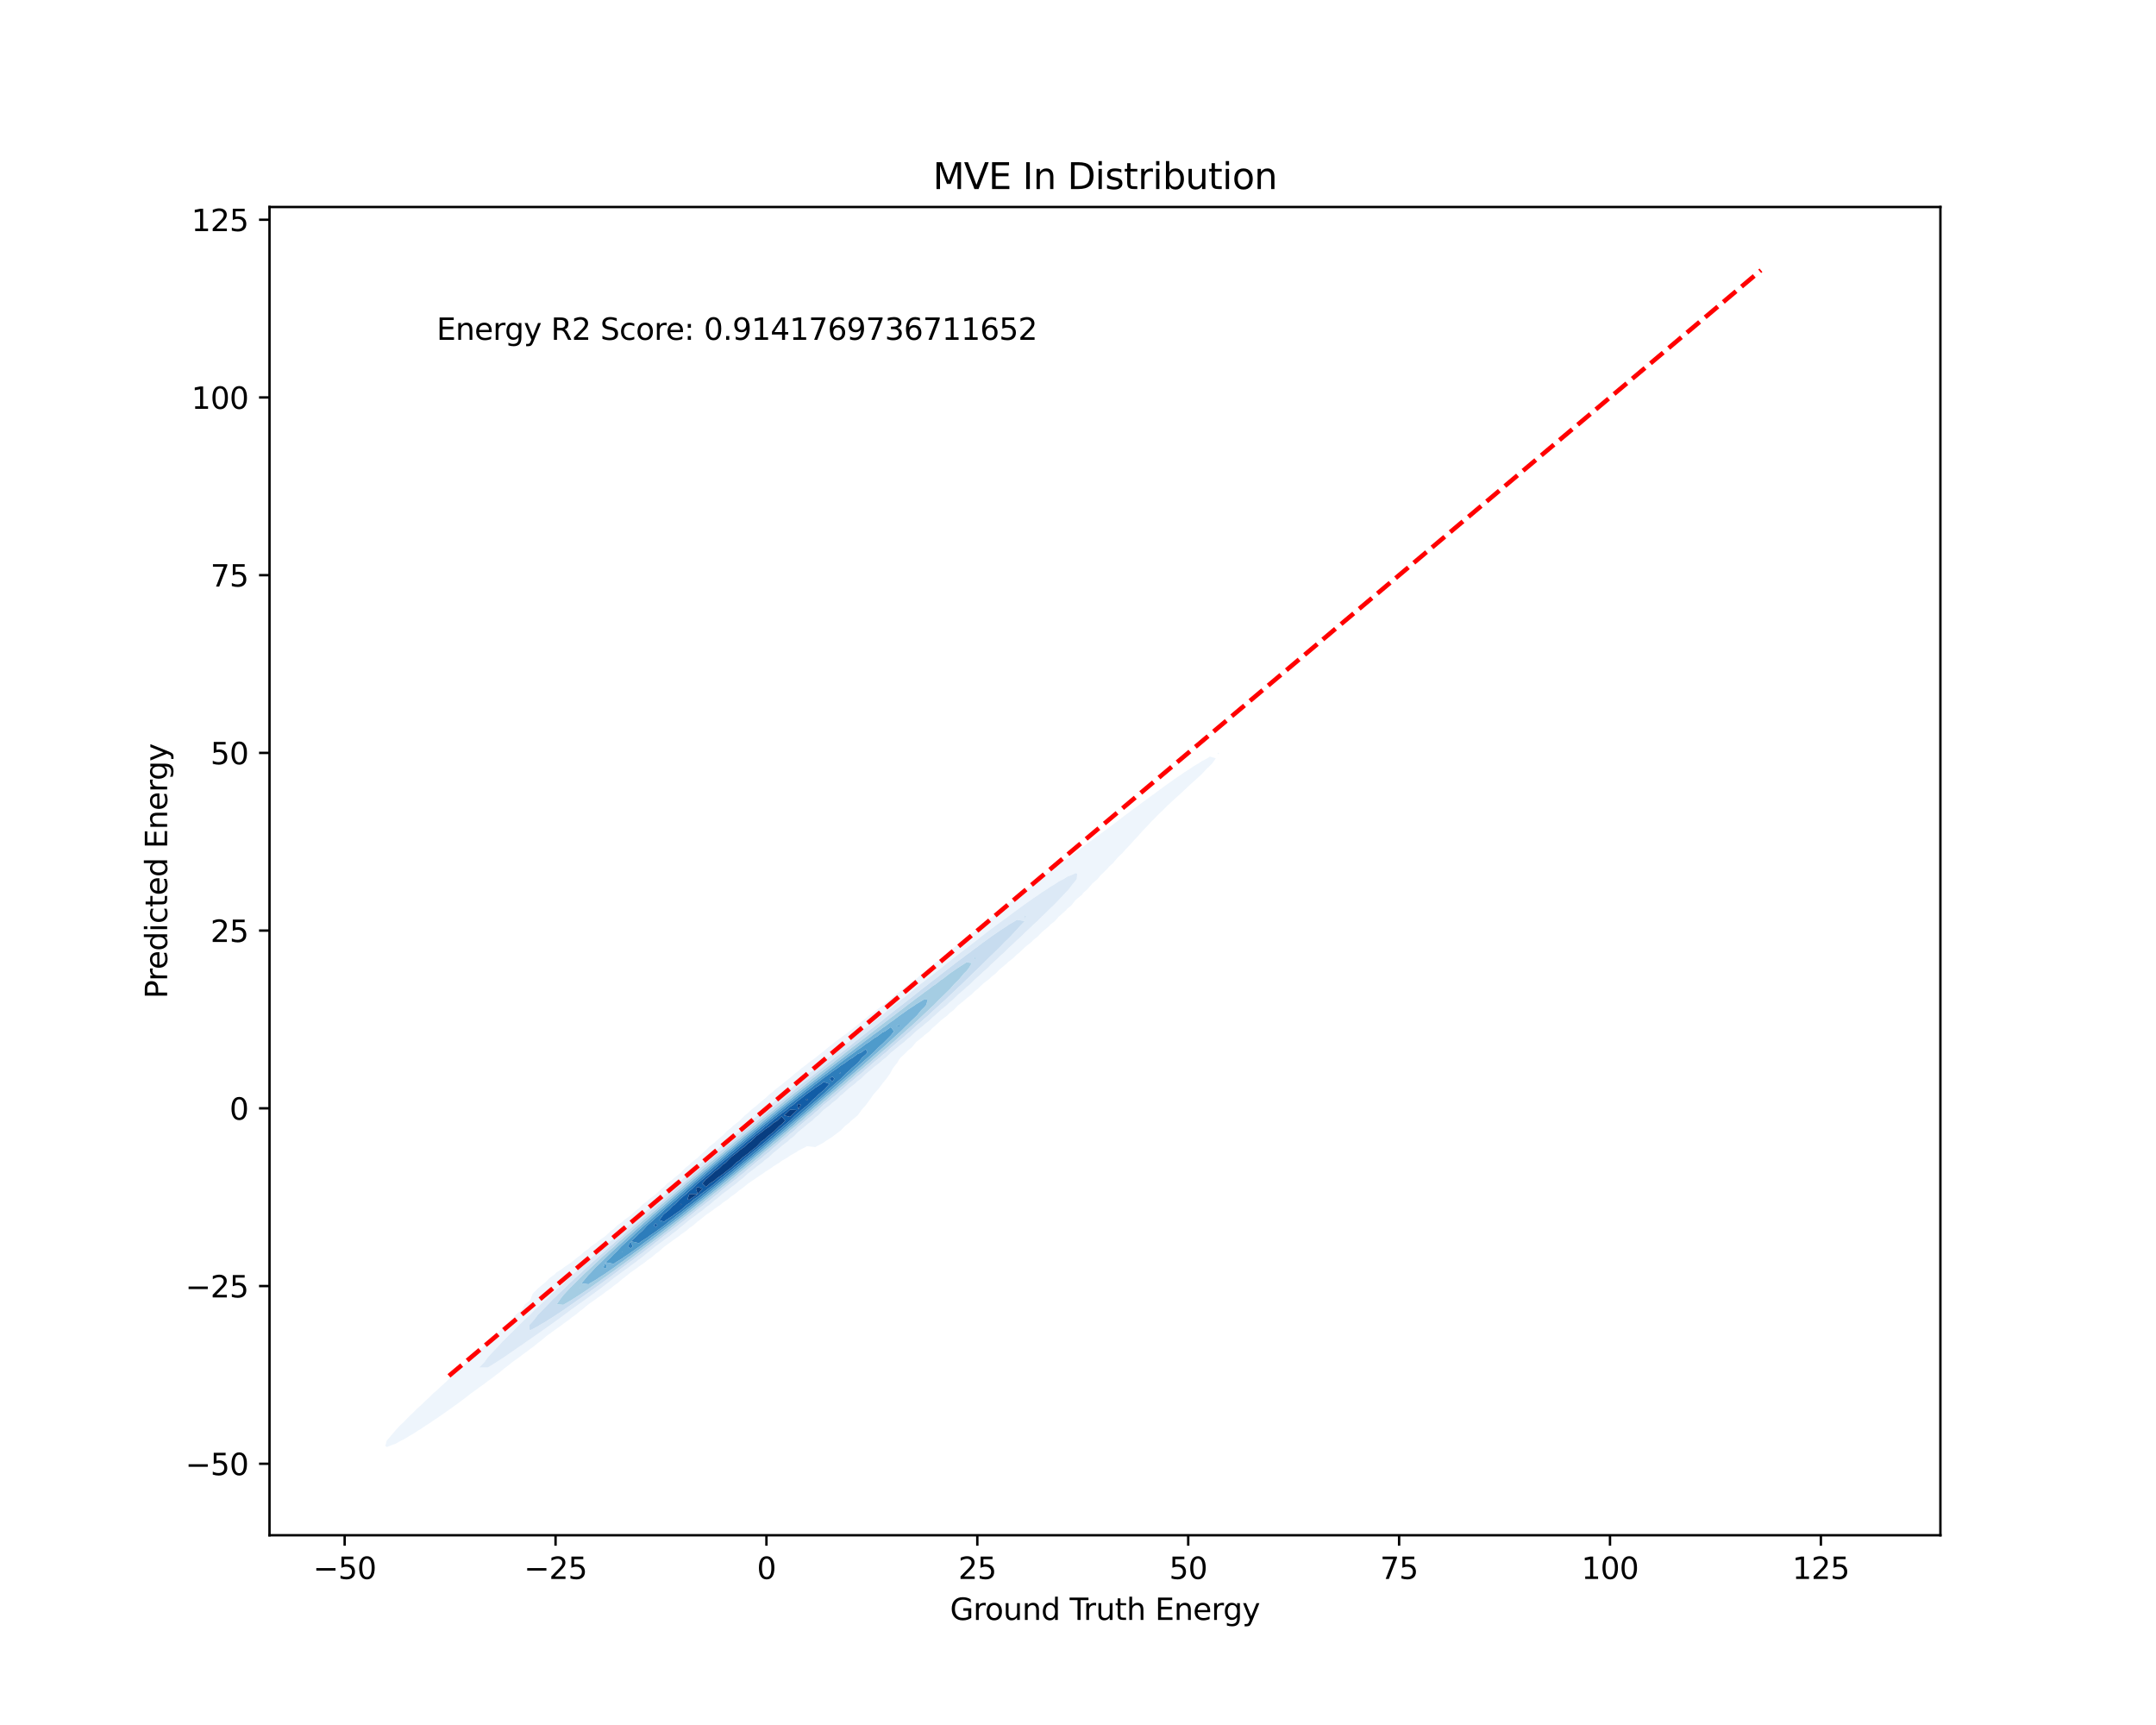 <?xml version="1.0" encoding="utf-8" standalone="no"?>
<!DOCTYPE svg PUBLIC "-//W3C//DTD SVG 1.1//EN"
  "http://www.w3.org/Graphics/SVG/1.1/DTD/svg11.dtd">
<svg xmlns:xlink="http://www.w3.org/1999/xlink" width="720pt" height="576pt" viewBox="0 0 720 576" xmlns="http://www.w3.org/2000/svg" version="1.1">
 <defs>
  <style type="text/css">*{stroke-linejoin: round; stroke-linecap: butt}</style>
 </defs>
 <g id="figure_1">
  <g id="patch_1">
   <path d="M 0 576 
L 720 576 
L 720 0 
L 0 0 
z
" style="fill: #ffffff"/>
  </g>
  <g id="axes_1">
   <g id="patch_2">
    <path d="M 90 512.64 
L 648 512.64 
L 648 69.12 
L 90 69.12 
z
" style="fill: #ffffff"/>
   </g>
   <g id="QuadContourSet_1">
    <path d="M 129.256 483.186 
L 129.958 482.842 
L 132.06 482.108 
L 133.836 481.09 
L 134.864 480.636 
L 136.946 479.337 
L 137.668 478.968 
L 139.778 477.584 
L 140.472 477.19 
L 142.482 475.831 
L 143.276 475.343 
L 145.111 474.078 
L 146.08 473.443 
L 147.683 472.326 
L 148.884 471.494 
L 150.196 470.573 
L 151.688 469.49 
L 152.639 468.82 
L 154.492 467.417 
L 154.988 467.067 
L 157.245 465.314 
L 157.296 465.277 
L 159.677 463.561 
L 160.101 463.244 
L 162.094 461.809 
L 162.905 461.18 
L 164.471 460.056 
L 165.709 459.062 
L 166.772 458.303 
L 168.513 456.863 
L 168.953 456.55 
L 171.161 454.797 
L 171.317 454.677 
L 173.585 453.045 
L 174.121 452.618 
L 175.978 451.292 
L 176.925 450.519 
L 178.308 449.539 
L 179.729 448.353 
L 180.535 447.786 
L 182.533 446.084 
L 182.605 446.033 
L 185.043 444.281 
L 185.337 444.046 
L 187.501 442.528 
L 188.141 442.007 
L 189.908 440.775 
L 190.945 439.913 
L 192.232 439.022 
L 193.749 437.736 
L 194.427 437.269 
L 196.516 435.517 
L 196.553 435.487 
L 199.031 433.764 
L 199.357 433.495 
L 201.5 432.011 
L 202.161 431.454 
L 203.897 430.258 
L 204.965 429.34 
L 206.182 428.505 
L 207.769 427.118 
L 208.304 426.753 
L 210.47 425 
L 210.573 424.913 
L 212.972 423.247 
L 213.377 422.897 
L 215.406 421.494 
L 216.181 420.813 
L 217.74 419.741 
L 218.985 418.634 
L 219.929 417.989 
L 221.789 416.321 
L 221.915 416.236 
L 224.346 414.483 
L 224.593 414.265 
L 226.809 412.73 
L 227.397 412.206 
L 229.186 410.977 
L 230.201 410.071 
L 231.447 409.225 
L 233.005 407.841 
L 233.557 407.472 
L 235.719 405.719 
L 235.809 405.639 
L 238.234 403.966 
L 238.613 403.629 
L 240.692 402.213 
L 241.417 401.576 
L 243.084 400.461 
L 244.221 399.481 
L 245.406 398.708 
L 247.025 397.352 
L 247.655 396.955 
L 249.828 395.202 
L 249.829 395.201 
L 252.433 393.449 
L 252.633 393.277 
L 255.035 391.697 
L 255.437 391.36 
L 257.654 389.944 
L 258.241 389.47 
L 260.322 388.191 
L 261.045 387.629 
L 263.08 386.438 
L 263.849 385.861 
L 265.988 384.685 
L 266.653 384.203 
L 269.152 382.933 
L 269.457 382.718 
L 271.496 382.933 
L 272.261 383.046 
L 272.412 382.933 
L 275.065 381.512 
L 275.476 381.18 
L 277.869 379.657 
L 278.146 379.427 
L 280.51 377.674 
L 280.673 377.574 
L 282.242 375.921 
L 283.477 375.017 
L 284.298 374.169 
L 286.281 372.573 
L 286.438 372.416 
L 287.698 370.663 
L 289.085 369.102 
L 289.212 368.91 
L 290.526 367.157 
L 291.733 365.404 
L 291.889 365.217 
L 293.32 363.652 
L 294.634 361.899 
L 294.693 361.821 
L 296.041 360.146 
L 297.297 358.393 
L 297.497 357.988 
L 298.235 356.64 
L 299.619 354.888 
L 300.302 353.726 
L 300.774 353.135 
L 302.661 351.382 
L 303.106 350.866 
L 304.6 349.629 
L 305.91 348.008 
L 306.059 347.876 
L 308.269 346.124 
L 308.714 345.658 
L 310.387 344.371 
L 311.518 343.153 
L 312.2 342.618 
L 314.102 340.865 
L 314.322 340.643 
L 316.337 339.112 
L 317.126 338.302 
L 318.363 337.36 
L 319.93 335.721 
L 320.079 335.607 
L 322.282 333.854 
L 322.734 333.395 
L 324.428 332.101 
L 325.538 330.965 
L 326.35 330.348 
L 328.195 328.596 
L 328.342 328.446 
L 330.415 326.843 
L 331.146 326.097 
L 332.465 325.09 
L 333.95 323.579 
L 334.272 323.337 
L 336.354 321.584 
L 336.754 321.173 
L 338.489 319.832 
L 339.558 318.737 
L 340.428 318.079 
L 342.248 316.326 
L 342.362 316.206 
L 344.44 314.573 
L 345.166 313.806 
L 346.448 312.82 
L 347.97 311.216 
L 348.168 311.068 
L 350.267 309.315 
L 350.774 308.746 
L 352.276 307.562 
L 353.578 306.06 
L 353.902 305.809 
L 355.882 304.056 
L 356.382 303.459 
L 357.805 302.304 
L 359.174 300.551 
L 359.186 300.537 
L 361.277 298.798 
L 361.99 297.915 
L 363.035 297.045 
L 364.554 295.292 
L 364.794 295.011 
L 366.523 293.54 
L 367.598 292.203 
L 368.087 291.787 
L 369.831 290.034 
L 370.402 289.359 
L 371.627 288.281 
L 373.088 286.528 
L 373.206 286.39 
L 374.921 284.776 
L 376.01 283.472 
L 376.499 283.023 
L 378.106 281.27 
L 378.814 280.434 
L 379.753 279.517 
L 381.269 277.764 
L 381.618 277.373 
L 382.969 276.012 
L 384.422 274.397 
L 384.567 274.259 
L 386.312 272.506 
L 387.226 271.591 
L 388.127 270.753 
L 389.88 269 
L 390.03 268.864 
L 391.778 267.247 
L 392.834 266.277 
L 393.722 265.495 
L 395.599 263.742 
L 395.638 263.707 
L 397.468 261.989 
L 398.442 261.114 
L 399.421 260.236 
L 401.246 258.561 
L 401.336 258.483 
L 402.961 256.731 
L 404.05 255.697 
L 404.764 254.978 
L 406.014 253.225 
L 404.05 252.632 
L 403.136 253.225 
L 401.246 254.219 
L 400.129 254.978 
L 398.442 255.966 
L 397.346 256.731 
L 395.638 257.811 
L 394.688 258.483 
L 392.834 259.726 
L 392.12 260.236 
L 390.03 261.703 
L 389.631 261.989 
L 387.226 263.742 
L 387.226 263.742 
L 384.864 265.495 
L 384.422 265.8 
L 382.469 267.247 
L 381.618 267.86 
L 380.073 269 
L 378.814 269.934 
L 377.697 270.753 
L 376.01 272.033 
L 375.36 272.506 
L 373.206 274.168 
L 373.081 274.259 
L 370.753 276.012 
L 370.402 276.27 
L 368.375 277.764 
L 367.598 278.347 
L 365.995 279.517 
L 364.794 280.431 
L 363.636 281.27 
L 361.99 282.536 
L 361.315 283.023 
L 359.186 284.678 
L 359.05 284.776 
L 356.683 286.528 
L 356.382 286.755 
L 354.281 288.281 
L 353.578 288.822 
L 351.911 290.034 
L 350.774 290.927 
L 349.594 291.787 
L 347.97 293.089 
L 347.353 293.54 
L 345.194 295.292 
L 345.166 295.315 
L 342.813 297.045 
L 342.362 297.412 
L 340.49 298.798 
L 339.558 299.577 
L 338.25 300.551 
L 336.754 301.835 
L 336.128 302.304 
L 334.052 304.056 
L 333.95 304.143 
L 331.713 305.809 
L 331.146 306.302 
L 329.462 307.562 
L 328.342 308.562 
L 327.34 309.315 
L 325.538 310.968 
L 325.405 311.068 
L 323.114 312.82 
L 322.734 313.157 
L 320.827 314.573 
L 319.93 315.388 
L 318.665 316.326 
L 317.126 317.757 
L 316.691 318.079 
L 314.555 319.832 
L 314.322 320.039 
L 312.217 321.584 
L 311.518 322.22 
L 309.988 323.337 
L 308.714 324.514 
L 307.921 325.09 
L 305.971 326.843 
L 305.91 326.898 
L 303.579 328.596 
L 303.106 329.022 
L 301.27 330.348 
L 300.302 331.229 
L 299.083 332.101 
L 297.497 333.546 
L 297.063 333.854 
L 294.888 335.607 
L 294.693 335.78 
L 292.494 337.36 
L 291.889 337.899 
L 290.184 339.112 
L 289.085 340.087 
L 287.983 340.865 
L 286.281 342.357 
L 285.91 342.618 
L 283.666 344.371 
L 283.477 344.537 
L 281.256 346.124 
L 280.673 346.633 
L 278.926 347.876 
L 277.869 348.791 
L 276.691 349.629 
L 275.065 351.023 
L 274.562 351.382 
L 272.387 353.135 
L 272.261 353.246 
L 270.004 354.888 
L 269.457 355.37 
L 267.721 356.64 
L 266.653 357.581 
L 265.55 358.393 
L 263.849 359.896 
L 263.512 360.146 
L 261.322 361.899 
L 261.045 362.156 
L 259.07 363.652 
L 258.241 364.425 
L 256.959 365.404 
L 255.437 366.838 
L 255.023 367.157 
L 252.932 368.91 
L 252.633 369.206 
L 250.763 370.663 
L 249.829 371.599 
L 248.794 372.416 
L 247.046 374.169 
L 247.025 374.19 
L 244.796 375.921 
L 244.221 376.524 
L 242.76 377.674 
L 241.417 379.109 
L 241.018 379.427 
L 238.953 381.18 
L 238.613 381.542 
L 236.811 382.933 
L 235.809 384.022 
L 234.957 384.685 
L 233.151 386.438 
L 233.005 386.592 
L 230.892 388.191 
L 230.201 388.938 
L 228.873 389.944 
L 227.397 391.562 
L 227.219 391.697 
L 224.982 393.449 
L 224.593 393.865 
L 222.791 395.202 
L 221.789 396.281 
L 220.872 396.955 
L 219.079 398.708 
L 218.985 398.807 
L 216.727 400.461 
L 216.181 401.04 
L 214.554 402.213 
L 213.377 403.452 
L 212.649 403.966 
L 210.701 405.719 
L 210.573 405.855 
L 208.308 407.472 
L 207.769 408.04 
L 206.068 409.225 
L 204.965 410.359 
L 204.05 410.977 
L 202.184 412.73 
L 202.161 412.755 
L 199.679 414.483 
L 199.357 414.832 
L 197.275 416.236 
L 196.553 416.995 
L 195.034 417.989 
L 193.749 419.229 
L 192.954 419.741 
L 190.945 421.407 
L 190.814 421.494 
L 188.251 423.247 
L 188.141 423.386 
L 185.699 425 
L 185.337 425.451 
L 183.511 426.753 
L 182.533 427.787 
L 181.715 428.505 
L 179.729 430.142 
L 179.614 430.258 
L 177.873 432.011 
L 177.213 433.764 
L 176.925 434.275 
L 175.329 435.517 
L 174.32 437.269 
L 174.121 437.525 
L 172.171 439.022 
L 171.317 440.318 
L 170.738 440.775 
L 168.931 442.528 
L 168.513 443.031 
L 166.914 444.281 
L 165.709 445.855 
L 165.481 446.033 
L 163.445 447.786 
L 162.905 448.399 
L 161.464 449.539 
L 160.101 451.149 
L 159.918 451.292 
L 157.878 453.045 
L 157.296 453.673 
L 155.894 454.797 
L 154.492 456.347 
L 154.234 456.55 
L 152.253 458.303 
L 151.688 458.891 
L 150.257 460.056 
L 148.884 461.509 
L 148.507 461.809 
L 146.599 463.561 
L 146.08 464.09 
L 144.608 465.314 
L 143.276 466.691 
L 142.813 467.067 
L 140.977 468.82 
L 140.472 469.334 
L 139.04 470.573 
L 137.668 471.993 
L 137.272 472.326 
L 135.526 474.078 
L 134.864 474.778 
L 133.732 475.831 
L 132.104 477.584 
L 132.06 477.636 
L 130.625 479.337 
L 129.256 480.937 
L 129.114 481.09 
L 128.693 482.842 
z
M 160.091 456.55 
L 160.101 456.54 
L 161.784 454.797 
L 162.905 453.205 
L 163.047 453.045 
L 164.693 451.292 
L 165.709 450.237 
L 166.381 449.539 
L 167.968 447.786 
L 168.513 447.29 
L 169.727 446.033 
L 171.317 444.504 
L 171.532 444.281 
L 173.2 442.528 
L 174.121 441.727 
L 175.036 440.775 
L 176.925 439.07 
L 176.971 439.022 
L 178.626 437.269 
L 179.729 436.348 
L 180.527 435.517 
L 182.533 433.797 
L 182.565 433.764 
L 184.21 432.011 
L 185.337 431.103 
L 186.148 430.258 
L 188.141 428.619 
L 188.252 428.505 
L 189.947 426.753 
L 190.945 425.974 
L 191.88 425 
L 193.749 423.515 
L 194.014 423.247 
L 195.862 421.494 
L 196.553 420.97 
L 197.733 419.741 
L 199.357 418.488 
L 199.851 417.989 
L 202 416.236 
L 202.161 416.117 
L 203.733 414.483 
L 204.965 413.553 
L 205.778 412.73 
L 207.769 411.201 
L 207.995 410.977 
L 209.907 409.225 
L 210.573 408.729 
L 211.81 407.472 
L 213.377 406.286 
L 213.948 405.719 
L 216.181 404.002 
L 216.218 403.966 
L 217.965 402.213 
L 218.985 401.447 
L 219.968 400.461 
L 221.789 399.075 
L 222.163 398.708 
L 224.266 396.955 
L 224.593 396.71 
L 226.079 395.202 
L 227.397 394.205 
L 228.158 393.449 
L 230.201 391.889 
L 230.4 391.697 
L 232.321 389.944 
L 233.005 389.428 
L 234.24 388.191 
L 235.809 387.002 
L 236.386 386.438 
L 238.613 384.741 
L 238.671 384.685 
L 240.471 382.933 
L 241.417 382.219 
L 242.475 381.18 
L 244.221 379.861 
L 244.675 379.427 
L 246.946 377.674 
L 247.025 377.615 
L 248.742 375.921 
L 249.829 375.105 
L 250.804 374.169 
L 252.633 372.796 
L 253.04 372.416 
L 255.303 370.663 
L 255.437 370.562 
L 257.157 368.91 
L 258.241 368.101 
L 259.248 367.157 
L 261.045 365.821 
L 261.5 365.404 
L 263.849 363.657 
L 263.856 363.652 
L 265.743 361.899 
L 266.653 361.227 
L 267.835 360.146 
L 269.457 358.95 
L 270.079 358.393 
L 272.261 356.782 
L 272.423 356.64 
L 274.517 354.888 
L 275.065 354.487 
L 276.579 353.135 
L 277.869 352.189 
L 278.787 351.382 
L 280.673 349.992 
L 281.094 349.629 
L 283.439 347.876 
L 283.477 347.849 
L 285.438 346.124 
L 286.281 345.505 
L 287.586 344.371 
L 289.085 343.262 
L 289.838 342.618 
L 291.889 341.087 
L 292.153 340.865 
L 294.334 339.112 
L 294.693 338.847 
L 296.413 337.36 
L 297.497 336.553 
L 298.608 335.607 
L 300.302 334.334 
L 300.876 333.854 
L 303.106 332.163 
L 303.181 332.101 
L 305.25 330.348 
L 305.91 329.857 
L 307.399 328.596 
L 308.714 327.607 
L 309.635 326.843 
L 311.518 325.417 
L 311.922 325.09 
L 314.17 323.337 
L 314.322 323.224 
L 316.276 321.584 
L 317.126 320.949 
L 318.491 319.832 
L 319.93 318.751 
L 320.774 318.079 
L 322.734 316.603 
L 323.092 316.326 
L 325.363 314.573 
L 325.538 314.443 
L 327.555 312.82 
L 328.342 312.236 
L 329.839 311.068 
L 331.146 310.098 
L 332.185 309.315 
L 333.95 308.008 
L 334.566 307.562 
L 336.754 305.951 
L 336.959 305.809 
L 339.315 304.056 
L 339.558 303.878 
L 341.712 302.304 
L 342.362 301.831 
L 344.193 300.551 
L 345.166 299.85 
L 346.752 298.798 
L 347.97 297.931 
L 349.395 297.045 
L 350.774 296.084 
L 352.16 295.292 
L 353.578 294.335 
L 355.151 293.54 
L 356.382 292.753 
L 358.72 291.787 
L 359.186 291.519 
L 359.734 291.787 
L 359.594 293.54 
L 359.186 294.069 
L 358.177 295.292 
L 356.857 297.045 
L 356.382 297.522 
L 355.181 298.798 
L 353.578 300.502 
L 353.532 300.551 
L 351.839 302.304 
L 350.774 303.285 
L 350.011 304.056 
L 348.207 305.809 
L 347.97 306.014 
L 346.448 307.562 
L 345.166 308.695 
L 344.542 309.315 
L 342.68 311.068 
L 342.362 311.339 
L 340.909 312.82 
L 339.558 313.995 
L 338.979 314.573 
L 337.098 316.326 
L 336.754 316.617 
L 335.327 318.079 
L 333.95 319.268 
L 333.392 319.832 
L 331.497 321.584 
L 331.146 321.878 
L 329.717 323.337 
L 328.342 324.507 
L 327.764 325.09 
L 325.819 326.843 
L 325.538 327.073 
L 324.029 328.596 
L 322.734 329.667 
L 322.051 330.348 
L 319.976 332.101 
L 319.93 332.138 
L 318.205 333.854 
L 317.126 334.718 
L 316.222 335.607 
L 314.322 337.142 
L 314.097 337.36 
L 312.19 339.112 
L 311.518 339.635 
L 310.251 340.865 
L 308.714 342.066 
L 308.138 342.618 
L 305.91 344.371 
L 305.91 344.371 
L 304.101 346.124 
L 303.106 346.881 
L 302.066 347.876 
L 300.302 349.226 
L 299.876 349.629 
L 297.701 351.382 
L 297.497 351.535 
L 295.853 353.135 
L 294.693 354.007 
L 293.777 354.888 
L 291.889 356.317 
L 291.549 356.64 
L 289.445 358.393 
L 289.085 358.663 
L 287.598 360.146 
L 286.281 361.136 
L 285.504 361.899 
L 283.477 363.434 
L 283.252 363.652 
L 281.313 365.404 
L 280.673 365.885 
L 279.434 367.157 
L 277.869 368.338 
L 277.298 368.91 
L 275.065 370.607 
L 275.008 370.663 
L 273.286 372.416 
L 272.261 373.185 
L 271.305 374.169 
L 269.457 375.56 
L 269.096 375.921 
L 266.951 377.674 
L 266.653 377.894 
L 265.151 379.427 
L 263.849 380.391 
L 263.056 381.18 
L 261.045 382.676 
L 260.781 382.933 
L 258.676 384.685 
L 258.241 384.999 
L 256.751 386.438 
L 255.437 387.393 
L 254.598 388.191 
L 252.633 389.629 
L 252.297 389.944 
L 250.023 391.697 
L 249.829 391.834 
L 248.081 393.449 
L 247.025 394.205 
L 245.936 395.202 
L 244.221 396.44 
L 243.651 396.955 
L 241.417 398.58 
L 241.273 398.708 
L 239.172 400.461 
L 238.613 400.857 
L 237.096 402.213 
L 235.809 403.132 
L 234.866 403.966 
L 233.005 405.304 
L 232.529 405.719 
L 230.201 407.406 
L 230.124 407.472 
L 228.057 409.225 
L 227.397 409.692 
L 225.92 410.977 
L 224.593 411.923 
L 223.649 412.73 
L 221.789 414.063 
L 221.288 414.483 
L 218.985 416.142 
L 218.871 416.236 
L 216.718 417.989 
L 216.181 418.367 
L 214.55 419.741 
L 213.377 420.572 
L 212.257 421.494 
L 210.573 422.692 
L 209.881 423.247 
L 207.769 424.755 
L 207.455 425 
L 205.049 426.753 
L 204.965 426.812 
L 202.877 428.505 
L 202.161 429.009 
L 200.58 430.258 
L 199.357 431.121 
L 198.198 432.011 
L 196.553 433.176 
L 195.763 433.764 
L 193.749 435.194 
L 193.3 435.517 
L 190.945 437.192 
L 190.833 437.269 
L 188.487 439.022 
L 188.141 439.267 
L 186.114 440.775 
L 185.337 441.327 
L 183.67 442.528 
L 182.533 443.339 
L 181.178 444.281 
L 179.729 445.319 
L 178.656 446.033 
L 176.925 447.277 
L 176.12 447.786 
L 174.121 449.221 
L 173.583 449.539 
L 171.317 451.157 
L 171.065 451.292 
L 168.555 453.045 
L 168.513 453.076 
L 165.862 454.797 
L 165.709 454.91 
L 163.009 456.55 
L 162.905 456.626 
L 160.101 456.635 
z
M 406.854 251.925 
L 407.047 251.472 
L 406.854 251.354 
L 406.656 251.472 
z
" clip-path="url(#pf95d31c506)" style="fill: #eef5fc"/>
    <path d="M 160.101 456.635 
L 162.905 456.626 
L 163.009 456.55 
L 165.709 454.91 
L 165.862 454.797 
L 168.513 453.076 
L 168.555 453.045 
L 171.065 451.292 
L 171.317 451.157 
L 173.583 449.539 
L 174.121 449.221 
L 176.12 447.786 
L 176.925 447.277 
L 178.656 446.033 
L 179.729 445.319 
L 181.178 444.281 
L 182.533 443.339 
L 183.67 442.528 
L 185.337 441.327 
L 186.114 440.775 
L 188.141 439.267 
L 188.487 439.022 
L 190.833 437.269 
L 190.945 437.192 
L 193.3 435.517 
L 193.749 435.194 
L 195.763 433.764 
L 196.553 433.176 
L 198.198 432.011 
L 199.357 431.121 
L 200.58 430.258 
L 202.161 429.009 
L 202.877 428.505 
L 204.965 426.812 
L 205.049 426.753 
L 207.455 425 
L 207.769 424.755 
L 209.881 423.247 
L 210.573 422.692 
L 212.257 421.494 
L 213.377 420.572 
L 214.55 419.741 
L 216.181 418.367 
L 216.718 417.989 
L 218.871 416.236 
L 218.985 416.142 
L 221.288 414.483 
L 221.789 414.063 
L 223.649 412.73 
L 224.593 411.923 
L 225.92 410.977 
L 227.397 409.692 
L 228.057 409.225 
L 230.124 407.472 
L 230.201 407.406 
L 232.529 405.719 
L 233.005 405.304 
L 234.866 403.966 
L 235.809 403.132 
L 237.096 402.213 
L 238.613 400.857 
L 239.172 400.461 
L 241.273 398.708 
L 241.417 398.58 
L 243.651 396.955 
L 244.221 396.44 
L 245.936 395.202 
L 247.025 394.205 
L 248.081 393.449 
L 249.829 391.834 
L 250.023 391.697 
L 252.297 389.944 
L 252.633 389.629 
L 254.598 388.191 
L 255.437 387.393 
L 256.751 386.438 
L 258.241 384.999 
L 258.676 384.685 
L 260.781 382.933 
L 261.045 382.676 
L 263.056 381.18 
L 263.849 380.391 
L 265.151 379.427 
L 266.653 377.894 
L 266.951 377.674 
L 269.096 375.921 
L 269.457 375.56 
L 271.305 374.169 
L 272.261 373.185 
L 273.286 372.416 
L 275.008 370.663 
L 275.065 370.607 
L 277.298 368.91 
L 277.869 368.338 
L 279.434 367.157 
L 280.673 365.885 
L 281.313 365.404 
L 283.252 363.652 
L 283.477 363.434 
L 285.504 361.899 
L 286.281 361.136 
L 287.598 360.146 
L 289.085 358.663 
L 289.445 358.393 
L 291.549 356.64 
L 291.889 356.317 
L 293.777 354.888 
L 294.693 354.007 
L 295.853 353.135 
L 297.497 351.535 
L 297.701 351.382 
L 299.876 349.629 
L 300.302 349.226 
L 302.066 347.876 
L 303.106 346.881 
L 304.101 346.124 
L 305.91 344.371 
L 305.91 344.371 
L 308.138 342.618 
L 308.714 342.066 
L 310.251 340.865 
L 311.518 339.635 
L 312.19 339.112 
L 314.097 337.36 
L 314.322 337.142 
L 316.222 335.607 
L 317.126 334.718 
L 318.205 333.854 
L 319.93 332.138 
L 319.976 332.101 
L 322.051 330.348 
L 322.734 329.667 
L 324.029 328.596 
L 325.538 327.073 
L 325.819 326.843 
L 327.764 325.09 
L 328.342 324.507 
L 329.717 323.337 
L 331.146 321.878 
L 331.497 321.584 
L 333.392 319.832 
L 333.95 319.268 
L 335.327 318.079 
L 336.754 316.617 
L 337.098 316.326 
L 338.979 314.573 
L 339.558 313.995 
L 340.909 312.82 
L 342.362 311.339 
L 342.68 311.068 
L 344.542 309.315 
L 345.166 308.695 
L 346.448 307.562 
L 347.97 306.014 
L 348.207 305.809 
L 350.011 304.056 
L 350.774 303.285 
L 351.839 302.304 
L 353.532 300.551 
L 353.578 300.502 
L 355.181 298.798 
L 356.382 297.522 
L 356.857 297.045 
L 358.177 295.292 
L 359.186 294.069 
L 359.594 293.54 
L 359.734 291.787 
L 359.186 291.519 
L 358.72 291.787 
L 356.382 292.753 
L 355.151 293.54 
L 353.578 294.335 
L 352.16 295.292 
L 350.774 296.084 
L 349.395 297.045 
L 347.97 297.931 
L 346.752 298.798 
L 345.166 299.85 
L 344.193 300.551 
L 342.362 301.831 
L 341.712 302.304 
L 339.558 303.878 
L 339.315 304.056 
L 336.959 305.809 
L 336.754 305.951 
L 334.566 307.562 
L 333.95 308.008 
L 332.185 309.315 
L 331.146 310.098 
L 329.839 311.068 
L 328.342 312.236 
L 327.555 312.82 
L 325.538 314.443 
L 325.363 314.573 
L 323.092 316.326 
L 322.734 316.603 
L 320.774 318.079 
L 319.93 318.751 
L 318.491 319.832 
L 317.126 320.949 
L 316.276 321.584 
L 314.322 323.224 
L 314.17 323.337 
L 311.922 325.09 
L 311.518 325.417 
L 309.635 326.843 
L 308.714 327.607 
L 307.399 328.596 
L 305.91 329.857 
L 305.25 330.348 
L 303.181 332.101 
L 303.106 332.163 
L 300.876 333.854 
L 300.302 334.334 
L 298.608 335.607 
L 297.497 336.553 
L 296.413 337.36 
L 294.693 338.847 
L 294.334 339.112 
L 292.153 340.865 
L 291.889 341.087 
L 289.838 342.618 
L 289.085 343.262 
L 287.586 344.371 
L 286.281 345.505 
L 285.438 346.124 
L 283.477 347.849 
L 283.439 347.876 
L 281.094 349.629 
L 280.673 349.992 
L 278.787 351.382 
L 277.869 352.189 
L 276.579 353.135 
L 275.065 354.487 
L 274.517 354.888 
L 272.423 356.64 
L 272.261 356.782 
L 270.079 358.393 
L 269.457 358.95 
L 267.835 360.146 
L 266.653 361.227 
L 265.743 361.899 
L 263.856 363.652 
L 263.849 363.657 
L 261.5 365.404 
L 261.045 365.821 
L 259.248 367.157 
L 258.241 368.101 
L 257.157 368.91 
L 255.437 370.562 
L 255.303 370.663 
L 253.04 372.416 
L 252.633 372.796 
L 250.804 374.169 
L 249.829 375.105 
L 248.742 375.921 
L 247.025 377.615 
L 246.946 377.674 
L 244.675 379.427 
L 244.221 379.861 
L 242.475 381.18 
L 241.417 382.219 
L 240.471 382.933 
L 238.671 384.685 
L 238.613 384.741 
L 236.386 386.438 
L 235.809 387.002 
L 234.24 388.191 
L 233.005 389.428 
L 232.321 389.944 
L 230.4 391.697 
L 230.201 391.889 
L 228.158 393.449 
L 227.397 394.205 
L 226.079 395.202 
L 224.593 396.71 
L 224.266 396.955 
L 222.163 398.708 
L 221.789 399.075 
L 219.968 400.461 
L 218.985 401.447 
L 217.965 402.213 
L 216.218 403.966 
L 216.181 404.002 
L 213.948 405.719 
L 213.377 406.286 
L 211.81 407.472 
L 210.573 408.729 
L 209.907 409.225 
L 207.995 410.977 
L 207.769 411.201 
L 205.778 412.73 
L 204.965 413.553 
L 203.733 414.483 
L 202.161 416.117 
L 202 416.236 
L 199.851 417.989 
L 199.357 418.488 
L 197.733 419.741 
L 196.553 420.97 
L 195.862 421.494 
L 194.014 423.247 
L 193.749 423.515 
L 191.88 425 
L 190.945 425.974 
L 189.947 426.753 
L 188.252 428.505 
L 188.141 428.619 
L 186.148 430.258 
L 185.337 431.103 
L 184.21 432.011 
L 182.565 433.764 
L 182.533 433.797 
L 180.527 435.517 
L 179.729 436.348 
L 178.626 437.269 
L 176.971 439.022 
L 176.925 439.07 
L 175.036 440.775 
L 174.121 441.727 
L 173.2 442.528 
L 171.532 444.281 
L 171.317 444.504 
L 169.727 446.033 
L 168.513 447.29 
L 167.968 447.786 
L 166.381 449.539 
L 165.709 450.237 
L 164.693 451.292 
L 163.047 453.045 
L 162.905 453.205 
L 161.784 454.797 
L 160.101 456.54 
L 160.091 456.55 
z
M 176.676 442.528 
L 176.925 442.24 
L 178.286 440.775 
L 179.594 439.022 
L 179.729 438.895 
L 181.32 437.269 
L 182.533 436.049 
L 183.054 435.517 
L 184.718 433.764 
L 185.337 433.216 
L 186.537 432.011 
L 188.141 430.535 
L 188.42 430.258 
L 190.17 428.505 
L 190.945 427.853 
L 192.053 426.753 
L 193.749 425.284 
L 194.041 425 
L 195.851 423.247 
L 196.553 422.678 
L 197.753 421.494 
L 199.357 420.166 
L 199.798 419.741 
L 201.73 417.989 
L 202.161 417.65 
L 203.597 416.236 
L 204.965 415.141 
L 205.65 414.483 
L 207.769 412.752 
L 207.792 412.73 
L 209.58 410.977 
L 210.573 410.201 
L 211.587 409.225 
L 213.377 407.802 
L 213.728 407.472 
L 215.711 405.719 
L 216.181 405.358 
L 217.616 403.966 
L 218.985 402.897 
L 219.707 402.213 
L 221.789 400.562 
L 221.899 400.461 
L 223.753 398.708 
L 224.593 398.06 
L 225.747 396.955 
L 227.397 395.666 
L 227.893 395.202 
L 230.037 393.449 
L 230.201 393.324 
L 231.882 391.697 
L 233.005 390.83 
L 233.944 389.944 
L 235.809 388.491 
L 236.136 388.191 
L 238.174 386.438 
L 238.613 386.104 
L 240.104 384.685 
L 241.417 383.678 
L 242.222 382.933 
L 244.221 381.388 
L 244.452 381.18 
L 246.458 379.427 
L 247.025 378.997 
L 248.447 377.674 
L 249.829 376.623 
L 250.605 375.921 
L 252.633 374.371 
L 252.864 374.169 
L 254.916 372.416 
L 255.437 372.024 
L 256.933 370.663 
L 258.241 369.679 
L 259.11 368.91 
L 261.045 367.448 
L 261.383 367.157 
L 263.566 365.404 
L 263.849 365.193 
L 265.579 363.652 
L 266.653 362.851 
L 267.75 361.899 
L 269.457 360.62 
L 270.019 360.146 
L 272.261 358.458 
L 272.341 358.393 
L 274.394 356.64 
L 275.065 356.143 
L 276.534 354.888 
L 277.869 353.892 
L 278.779 353.135 
L 280.673 351.714 
L 281.083 351.382 
L 283.361 349.629 
L 283.477 349.543 
L 285.45 347.876 
L 286.281 347.255 
L 287.653 346.124 
L 289.085 345.044 
L 289.923 344.371 
L 291.889 342.878 
L 292.222 342.618 
L 294.441 340.865 
L 294.693 340.675 
L 296.596 339.112 
L 297.497 338.427 
L 298.83 337.36 
L 300.302 336.23 
L 301.101 335.607 
L 303.106 334.054 
L 303.371 333.854 
L 305.563 332.101 
L 305.91 331.836 
L 307.775 330.348 
L 308.714 329.623 
L 310.04 328.596 
L 311.518 327.446 
L 312.322 326.843 
L 314.322 325.277 
L 314.581 325.09 
L 316.806 323.337 
L 317.126 323.092 
L 319.099 321.584 
L 319.93 320.945 
L 321.441 319.832 
L 322.734 318.834 
L 323.806 318.079 
L 325.538 316.743 
L 326.165 316.326 
L 328.342 314.656 
L 328.477 314.573 
L 330.888 312.82 
L 331.146 312.627 
L 333.435 311.068 
L 333.95 310.684 
L 336.095 309.315 
L 336.754 308.831 
L 338.933 307.562 
L 339.558 307.117 
L 342.231 307.562 
L 340.534 309.315 
L 339.558 310.467 
L 338.942 311.068 
L 337.349 312.82 
L 336.754 313.404 
L 335.517 314.573 
L 333.95 316.212 
L 333.828 316.326 
L 332.043 318.079 
L 331.146 318.934 
L 330.205 319.832 
L 328.461 321.584 
L 328.342 321.692 
L 326.667 323.337 
L 325.538 324.397 
L 324.825 325.09 
L 323.05 326.843 
L 322.734 327.123 
L 321.24 328.596 
L 319.93 329.789 
L 319.356 330.348 
L 317.531 332.101 
L 317.126 332.447 
L 315.682 333.854 
L 314.322 335.036 
L 313.729 335.607 
L 311.808 337.36 
L 311.518 337.597 
L 309.936 339.112 
L 308.714 340.125 
L 307.93 340.865 
L 305.91 342.566 
L 305.854 342.618 
L 303.99 344.371 
L 303.106 345.073 
L 301.982 346.124 
L 300.302 347.476 
L 299.867 347.876 
L 297.823 349.629 
L 297.497 349.88 
L 295.892 351.382 
L 294.693 352.316 
L 293.807 353.135 
L 291.889 354.65 
L 291.629 354.888 
L 289.642 356.64 
L 289.085 357.066 
L 287.671 358.393 
L 286.281 359.468 
L 285.549 360.146 
L 283.477 361.773 
L 283.339 361.899 
L 281.437 363.652 
L 280.673 364.236 
L 279.443 365.404 
L 277.869 366.623 
L 277.297 367.157 
L 275.065 368.91 
L 275.065 368.91 
L 273.273 370.663 
L 272.261 371.439 
L 271.24 372.416 
L 269.457 373.798 
L 269.061 374.169 
L 266.973 375.921 
L 266.653 376.164 
L 265.1 377.674 
L 263.849 378.629 
L 263.007 379.427 
L 261.045 380.939 
L 260.785 381.18 
L 258.77 382.933 
L 258.241 383.329 
L 256.809 384.685 
L 255.437 385.721 
L 254.66 386.438 
L 252.633 387.981 
L 252.4 388.191 
L 250.344 389.944 
L 249.829 390.323 
L 248.329 391.697 
L 247.025 392.666 
L 246.151 393.449 
L 244.221 394.896 
L 243.871 395.202 
L 241.661 396.955 
L 241.417 397.132 
L 239.645 398.708 
L 238.613 399.464 
L 237.471 400.461 
L 235.809 401.689 
L 235.194 402.213 
L 233.005 403.845 
L 232.859 403.966 
L 230.746 405.719 
L 230.201 406.114 
L 228.611 407.472 
L 227.397 408.357 
L 226.358 409.225 
L 224.593 410.522 
L 224.033 410.977 
L 221.789 412.637 
L 221.672 412.73 
L 219.512 414.483 
L 218.985 414.863 
L 217.308 416.236 
L 216.181 417.052 
L 215.005 417.989 
L 213.377 419.173 
L 212.642 419.741 
L 210.573 421.253 
L 210.249 421.494 
L 207.902 423.247 
L 207.769 423.342 
L 205.644 425 
L 204.965 425.486 
L 203.289 426.753 
L 202.161 427.563 
L 200.868 428.505 
L 199.357 429.592 
L 198.405 430.258 
L 196.553 431.59 
L 195.92 432.011 
L 193.749 433.566 
L 193.434 433.764 
L 190.967 435.517 
L 190.945 435.533 
L 188.432 437.269 
L 188.141 437.477 
L 185.799 439.022 
L 185.337 439.351 
L 183.054 440.775 
L 182.533 441.144 
L 180.145 442.528 
L 179.729 442.818 
L 176.925 444.281 
z
M 342.146 305.809 
L 342.362 305.664 
L 342.655 305.809 
L 342.362 307.27 
z
" clip-path="url(#pf95d31c506)" style="fill: #dce9f6"/>
    <path d="M 176.925 444.281 
L 179.729 442.818 
L 180.145 442.528 
L 182.533 441.144 
L 183.054 440.775 
L 185.337 439.351 
L 185.799 439.022 
L 188.141 437.477 
L 188.432 437.269 
L 190.945 435.533 
L 190.967 435.517 
L 193.434 433.764 
L 193.749 433.566 
L 195.92 432.011 
L 196.553 431.59 
L 198.405 430.258 
L 199.357 429.592 
L 200.868 428.505 
L 202.161 427.563 
L 203.289 426.753 
L 204.965 425.486 
L 205.644 425 
L 207.769 423.342 
L 207.902 423.247 
L 210.249 421.494 
L 210.573 421.253 
L 212.642 419.741 
L 213.377 419.173 
L 215.005 417.989 
L 216.181 417.052 
L 217.308 416.236 
L 218.985 414.863 
L 219.512 414.483 
L 221.672 412.73 
L 221.789 412.637 
L 224.033 410.977 
L 224.593 410.522 
L 226.358 409.225 
L 227.397 408.357 
L 228.611 407.472 
L 230.201 406.114 
L 230.746 405.719 
L 232.859 403.966 
L 233.005 403.845 
L 235.194 402.213 
L 235.809 401.689 
L 237.471 400.461 
L 238.613 399.464 
L 239.645 398.708 
L 241.417 397.132 
L 241.661 396.955 
L 243.871 395.202 
L 244.221 394.896 
L 246.151 393.449 
L 247.025 392.666 
L 248.329 391.697 
L 249.829 390.323 
L 250.344 389.944 
L 252.4 388.191 
L 252.633 387.981 
L 254.66 386.438 
L 255.437 385.721 
L 256.809 384.685 
L 258.241 383.329 
L 258.77 382.933 
L 260.785 381.18 
L 261.045 380.939 
L 263.007 379.427 
L 263.849 378.629 
L 265.1 377.674 
L 266.653 376.164 
L 266.973 375.921 
L 269.061 374.169 
L 269.457 373.798 
L 271.24 372.416 
L 272.261 371.439 
L 273.273 370.663 
L 275.065 368.91 
L 275.065 368.91 
L 277.297 367.157 
L 277.869 366.623 
L 279.443 365.404 
L 280.673 364.236 
L 281.437 363.652 
L 283.339 361.899 
L 283.477 361.773 
L 285.549 360.146 
L 286.281 359.468 
L 287.671 358.393 
L 289.085 357.066 
L 289.642 356.64 
L 291.629 354.888 
L 291.889 354.65 
L 293.807 353.135 
L 294.693 352.316 
L 295.892 351.382 
L 297.497 349.88 
L 297.823 349.629 
L 299.867 347.876 
L 300.302 347.476 
L 301.982 346.124 
L 303.106 345.073 
L 303.99 344.371 
L 305.854 342.618 
L 305.91 342.566 
L 307.93 340.865 
L 308.714 340.125 
L 309.936 339.112 
L 311.518 337.597 
L 311.808 337.36 
L 313.729 335.607 
L 314.322 335.036 
L 315.682 333.854 
L 317.126 332.447 
L 317.531 332.101 
L 319.356 330.348 
L 319.93 329.789 
L 321.24 328.596 
L 322.734 327.123 
L 323.05 326.843 
L 324.825 325.09 
L 325.538 324.397 
L 326.667 323.337 
L 328.342 321.692 
L 328.461 321.584 
L 330.205 319.832 
L 331.146 318.934 
L 332.043 318.079 
L 333.828 316.326 
L 333.95 316.212 
L 335.517 314.573 
L 336.754 313.404 
L 337.349 312.82 
L 338.942 311.068 
L 339.558 310.467 
L 340.534 309.315 
L 342.231 307.562 
L 339.558 307.117 
L 338.933 307.562 
L 336.754 308.831 
L 336.095 309.315 
L 333.95 310.684 
L 333.435 311.068 
L 331.146 312.627 
L 330.888 312.82 
L 328.477 314.573 
L 328.342 314.656 
L 326.165 316.326 
L 325.538 316.743 
L 323.806 318.079 
L 322.734 318.834 
L 321.441 319.832 
L 319.93 320.945 
L 319.099 321.584 
L 317.126 323.092 
L 316.806 323.337 
L 314.581 325.09 
L 314.322 325.277 
L 312.322 326.843 
L 311.518 327.446 
L 310.04 328.596 
L 308.714 329.623 
L 307.775 330.348 
L 305.91 331.836 
L 305.563 332.101 
L 303.371 333.854 
L 303.106 334.054 
L 301.101 335.607 
L 300.302 336.23 
L 298.83 337.36 
L 297.497 338.427 
L 296.596 339.112 
L 294.693 340.675 
L 294.441 340.865 
L 292.222 342.618 
L 291.889 342.878 
L 289.923 344.371 
L 289.085 345.044 
L 287.653 346.124 
L 286.281 347.255 
L 285.45 347.876 
L 283.477 349.543 
L 283.361 349.629 
L 281.083 351.382 
L 280.673 351.714 
L 278.779 353.135 
L 277.869 353.892 
L 276.534 354.888 
L 275.065 356.143 
L 274.394 356.64 
L 272.341 358.393 
L 272.261 358.458 
L 270.019 360.146 
L 269.457 360.62 
L 267.75 361.899 
L 266.653 362.851 
L 265.579 363.652 
L 263.849 365.193 
L 263.566 365.404 
L 261.383 367.157 
L 261.045 367.448 
L 259.11 368.91 
L 258.241 369.679 
L 256.933 370.663 
L 255.437 372.024 
L 254.916 372.416 
L 252.864 374.169 
L 252.633 374.371 
L 250.605 375.921 
L 249.829 376.623 
L 248.447 377.674 
L 247.025 378.997 
L 246.458 379.427 
L 244.452 381.18 
L 244.221 381.388 
L 242.222 382.933 
L 241.417 383.678 
L 240.104 384.685 
L 238.613 386.104 
L 238.174 386.438 
L 236.136 388.191 
L 235.809 388.491 
L 233.944 389.944 
L 233.005 390.83 
L 231.882 391.697 
L 230.201 393.324 
L 230.037 393.449 
L 227.893 395.202 
L 227.397 395.666 
L 225.747 396.955 
L 224.593 398.06 
L 223.753 398.708 
L 221.899 400.461 
L 221.789 400.562 
L 219.707 402.213 
L 218.985 402.897 
L 217.616 403.966 
L 216.181 405.358 
L 215.711 405.719 
L 213.728 407.472 
L 213.377 407.802 
L 211.587 409.225 
L 210.573 410.201 
L 209.58 410.977 
L 207.792 412.73 
L 207.769 412.752 
L 205.65 414.483 
L 204.965 415.141 
L 203.597 416.236 
L 202.161 417.65 
L 201.73 417.989 
L 199.798 419.741 
L 199.357 420.166 
L 197.753 421.494 
L 196.553 422.678 
L 195.851 423.247 
L 194.041 425 
L 193.749 425.284 
L 192.053 426.753 
L 190.945 427.853 
L 190.17 428.505 
L 188.42 430.258 
L 188.141 430.535 
L 186.537 432.011 
L 185.337 433.216 
L 184.718 433.764 
L 183.054 435.517 
L 182.533 436.049 
L 181.32 437.269 
L 179.729 438.895 
L 179.594 439.022 
L 178.286 440.775 
L 176.925 442.24 
L 176.676 442.528 
z
M 185.926 435.517 
L 187.103 433.764 
L 188.141 432.449 
L 188.551 432.011 
L 190.15 430.258 
L 190.945 429.489 
L 191.949 428.505 
L 193.647 426.753 
L 193.749 426.664 
L 195.46 425 
L 196.553 424.022 
L 197.365 423.247 
L 199.231 421.494 
L 199.357 421.39 
L 201.068 419.741 
L 202.161 418.814 
L 203.037 417.989 
L 204.965 416.305 
L 205.04 416.236 
L 206.875 414.483 
L 207.769 413.753 
L 208.859 412.73 
L 210.573 411.299 
L 210.924 410.977 
L 212.847 409.225 
L 213.377 408.803 
L 214.793 407.472 
L 216.181 406.348 
L 216.866 405.719 
L 218.985 403.966 
L 218.985 403.966 
L 220.835 402.213 
L 221.789 401.457 
L 222.866 400.461 
L 224.593 399.067 
L 224.991 398.708 
L 227 396.955 
L 227.397 396.645 
L 228.94 395.202 
L 230.201 394.204 
L 231.029 393.449 
L 233.005 391.862 
L 233.191 391.697 
L 235.13 389.944 
L 235.809 389.415 
L 237.14 388.191 
L 238.613 387.031 
L 239.275 386.438 
L 241.417 384.731 
L 241.47 384.685 
L 243.386 382.933 
L 244.221 382.287 
L 245.451 381.18 
L 247.025 379.953 
L 247.626 379.427 
L 249.829 377.694 
L 249.853 377.674 
L 251.8 375.921 
L 252.633 375.285 
L 253.903 374.169 
L 255.437 372.988 
L 256.108 372.416 
L 258.241 370.763 
L 258.362 370.663 
L 260.399 368.91 
L 261.045 368.422 
L 262.515 367.157 
L 263.849 366.144 
L 264.735 365.404 
L 266.653 363.938 
L 267.007 363.652 
L 269.2 361.899 
L 269.457 361.706 
L 271.304 360.146 
L 272.261 359.426 
L 273.519 358.393 
L 275.065 357.222 
L 275.796 356.64 
L 277.869 355.061 
L 278.095 354.888 
L 280.278 353.135 
L 280.673 352.839 
L 282.471 351.382 
L 283.477 350.622 
L 284.74 349.629 
L 286.281 348.458 
L 287.045 347.876 
L 289.085 346.316 
L 289.348 346.124 
L 291.579 344.371 
L 291.889 344.135 
L 293.832 342.618 
L 294.693 341.959 
L 296.14 340.865 
L 297.497 339.819 
L 298.468 339.112 
L 300.302 337.69 
L 300.778 337.36 
L 303.027 335.607 
L 303.106 335.546 
L 305.349 333.854 
L 305.91 333.417 
L 307.723 332.101 
L 308.714 331.322 
L 310.124 330.348 
L 311.518 329.245 
L 312.525 328.596 
L 314.322 327.168 
L 314.883 326.843 
L 317.106 325.09 
L 317.126 325.074 
L 319.673 323.337 
L 319.93 323.134 
L 322.38 321.584 
L 322.734 321.305 
L 324.552 321.584 
L 323.49 323.337 
L 322.734 324.286 
L 321.891 325.09 
L 320.453 326.843 
L 319.93 327.393 
L 318.681 328.596 
L 317.167 330.348 
L 317.126 330.387 
L 315.353 332.101 
L 314.322 333.122 
L 313.561 333.854 
L 311.852 335.607 
L 311.518 335.904 
L 309.987 337.36 
L 308.714 338.531 
L 308.095 339.112 
L 306.258 340.865 
L 305.91 341.158 
L 304.345 342.618 
L 303.106 343.683 
L 302.359 344.371 
L 300.383 346.124 
L 300.302 346.19 
L 298.473 347.876 
L 297.497 348.674 
L 296.448 349.629 
L 294.693 351.092 
L 294.371 351.382 
L 292.408 353.135 
L 291.889 353.544 
L 290.417 354.888 
L 289.085 355.957 
L 288.326 356.64 
L 286.281 358.316 
L 286.194 358.393 
L 284.276 360.146 
L 283.477 360.773 
L 282.244 361.899 
L 280.673 363.153 
L 280.118 363.652 
L 278.01 365.404 
L 277.869 365.514 
L 276.108 367.157 
L 275.065 367.976 
L 274.045 368.91 
L 272.261 370.333 
L 271.894 370.663 
L 269.876 372.416 
L 269.457 372.741 
L 267.929 374.169 
L 266.653 375.17 
L 265.83 375.921 
L 263.849 377.497 
L 263.65 377.674 
L 261.699 379.427 
L 261.045 379.931 
L 259.691 381.18 
L 258.241 382.309 
L 257.547 382.933 
L 255.437 384.595 
L 255.334 384.685 
L 253.385 386.438 
L 252.633 387.011 
L 251.322 388.191 
L 249.829 389.338 
L 249.137 389.944 
L 247.025 391.583 
L 246.892 391.697 
L 244.871 393.449 
L 244.221 393.937 
L 242.774 395.202 
L 241.417 396.229 
L 240.565 396.955 
L 238.613 398.445 
L 238.297 398.708 
L 236.129 400.461 
L 235.809 400.697 
L 234.031 402.213 
L 233.005 402.978 
L 231.817 403.966 
L 230.201 405.181 
L 229.535 405.719 
L 227.397 407.339 
L 227.227 407.472 
L 225.063 409.225 
L 224.593 409.57 
L 222.863 410.977 
L 221.789 411.772 
L 220.577 412.73 
L 218.985 413.915 
L 218.242 414.483 
L 216.181 416.025 
L 215.894 416.236 
L 213.612 417.989 
L 213.377 418.16 
L 211.33 419.741 
L 210.573 420.294 
L 208.964 421.494 
L 207.769 422.37 
L 206.543 423.247 
L 204.965 424.404 
L 204.091 425 
L 202.161 426.412 
L 201.629 426.753 
L 199.357 428.403 
L 199.183 428.505 
L 196.702 430.258 
L 196.553 430.366 
L 194.084 432.011 
L 193.749 432.251 
L 191.337 433.764 
L 190.945 434.042 
L 188.401 435.517 
L 188.141 435.698 
z
M 325.368 319.832 
L 325.538 319.699 
L 325.774 319.832 
L 325.538 320.509 
z
M 342.362 307.27 
L 342.655 305.809 
L 342.362 305.664 
L 342.146 305.809 
z
" clip-path="url(#pf95d31c506)" style="fill: #c7dcef"/>
    <path d="M 188.141 435.698 
L 188.401 435.517 
L 190.945 434.042 
L 191.337 433.764 
L 193.749 432.251 
L 194.084 432.011 
L 196.553 430.366 
L 196.702 430.258 
L 199.183 428.505 
L 199.357 428.403 
L 201.629 426.753 
L 202.161 426.412 
L 204.091 425 
L 204.965 424.404 
L 206.543 423.247 
L 207.769 422.37 
L 208.964 421.494 
L 210.573 420.294 
L 211.33 419.741 
L 213.377 418.16 
L 213.612 417.989 
L 215.894 416.236 
L 216.181 416.025 
L 218.242 414.483 
L 218.985 413.915 
L 220.577 412.73 
L 221.789 411.772 
L 222.863 410.977 
L 224.593 409.57 
L 225.063 409.225 
L 227.227 407.472 
L 227.397 407.339 
L 229.535 405.719 
L 230.201 405.181 
L 231.817 403.966 
L 233.005 402.978 
L 234.031 402.213 
L 235.809 400.697 
L 236.129 400.461 
L 238.297 398.708 
L 238.613 398.445 
L 240.565 396.955 
L 241.417 396.229 
L 242.774 395.202 
L 244.221 393.937 
L 244.871 393.449 
L 246.892 391.697 
L 247.025 391.583 
L 249.137 389.944 
L 249.829 389.338 
L 251.322 388.191 
L 252.633 387.011 
L 253.385 386.438 
L 255.334 384.685 
L 255.437 384.595 
L 257.547 382.933 
L 258.241 382.309 
L 259.691 381.18 
L 261.045 379.931 
L 261.699 379.427 
L 263.65 377.674 
L 263.849 377.497 
L 265.83 375.921 
L 266.653 375.17 
L 267.929 374.169 
L 269.457 372.741 
L 269.876 372.416 
L 271.894 370.663 
L 272.261 370.333 
L 274.045 368.91 
L 275.065 367.976 
L 276.108 367.157 
L 277.869 365.514 
L 278.01 365.404 
L 280.118 363.652 
L 280.673 363.153 
L 282.244 361.899 
L 283.477 360.773 
L 284.276 360.146 
L 286.194 358.393 
L 286.281 358.316 
L 288.326 356.64 
L 289.085 355.957 
L 290.417 354.888 
L 291.889 353.544 
L 292.408 353.135 
L 294.371 351.382 
L 294.693 351.092 
L 296.448 349.629 
L 297.497 348.674 
L 298.473 347.876 
L 300.302 346.19 
L 300.383 346.124 
L 302.359 344.371 
L 303.106 343.683 
L 304.345 342.618 
L 305.91 341.158 
L 306.258 340.865 
L 308.095 339.112 
L 308.714 338.531 
L 309.987 337.36 
L 311.518 335.904 
L 311.852 335.607 
L 313.561 333.854 
L 314.322 333.122 
L 315.353 332.101 
L 317.126 330.387 
L 317.167 330.348 
L 318.681 328.596 
L 319.93 327.393 
L 320.453 326.843 
L 321.891 325.09 
L 322.734 324.286 
L 323.49 323.337 
L 324.552 321.584 
L 322.734 321.305 
L 322.38 321.584 
L 319.93 323.134 
L 319.673 323.337 
L 317.126 325.074 
L 317.106 325.09 
L 314.883 326.843 
L 314.322 327.168 
L 312.525 328.596 
L 311.518 329.245 
L 310.124 330.348 
L 308.714 331.322 
L 307.723 332.101 
L 305.91 333.417 
L 305.349 333.854 
L 303.106 335.546 
L 303.027 335.607 
L 300.778 337.36 
L 300.302 337.69 
L 298.468 339.112 
L 297.497 339.819 
L 296.14 340.865 
L 294.693 341.959 
L 293.832 342.618 
L 291.889 344.135 
L 291.579 344.371 
L 289.348 346.124 
L 289.085 346.316 
L 287.045 347.876 
L 286.281 348.458 
L 284.74 349.629 
L 283.477 350.622 
L 282.471 351.382 
L 280.673 352.839 
L 280.278 353.135 
L 278.095 354.888 
L 277.869 355.061 
L 275.796 356.64 
L 275.065 357.222 
L 273.519 358.393 
L 272.261 359.426 
L 271.304 360.146 
L 269.457 361.706 
L 269.2 361.899 
L 267.007 363.652 
L 266.653 363.938 
L 264.735 365.404 
L 263.849 366.144 
L 262.515 367.157 
L 261.045 368.422 
L 260.399 368.91 
L 258.362 370.663 
L 258.241 370.763 
L 256.108 372.416 
L 255.437 372.988 
L 253.903 374.169 
L 252.633 375.285 
L 251.8 375.921 
L 249.853 377.674 
L 249.829 377.694 
L 247.626 379.427 
L 247.025 379.953 
L 245.451 381.18 
L 244.221 382.287 
L 243.386 382.933 
L 241.47 384.685 
L 241.417 384.731 
L 239.275 386.438 
L 238.613 387.031 
L 237.14 388.191 
L 235.809 389.415 
L 235.13 389.944 
L 233.191 391.697 
L 233.005 391.862 
L 231.029 393.449 
L 230.201 394.204 
L 228.94 395.202 
L 227.397 396.645 
L 227 396.955 
L 224.991 398.708 
L 224.593 399.067 
L 222.866 400.461 
L 221.789 401.457 
L 220.835 402.213 
L 218.985 403.966 
L 218.985 403.966 
L 216.866 405.719 
L 216.181 406.348 
L 214.793 407.472 
L 213.377 408.803 
L 212.847 409.225 
L 210.924 410.977 
L 210.573 411.299 
L 208.859 412.73 
L 207.769 413.753 
L 206.875 414.483 
L 205.04 416.236 
L 204.965 416.305 
L 203.037 417.989 
L 202.161 418.814 
L 201.068 419.741 
L 199.357 421.39 
L 199.231 421.494 
L 197.365 423.247 
L 196.553 424.022 
L 195.46 425 
L 193.749 426.664 
L 193.647 426.753 
L 191.949 428.505 
L 190.945 429.489 
L 190.15 430.258 
L 188.551 432.011 
L 188.141 432.449 
L 187.103 433.764 
L 185.926 435.517 
z
M 193.672 430.258 
L 193.749 429.761 
L 193.798 430.258 
L 193.749 430.292 
z
M 194.222 428.505 
L 195.631 426.753 
L 196.553 425.689 
L 197.257 425 
L 198.826 423.247 
L 199.357 422.752 
L 200.699 421.494 
L 202.161 420.052 
L 202.498 419.741 
L 204.294 417.989 
L 204.965 417.403 
L 206.232 416.236 
L 207.769 414.845 
L 208.171 414.483 
L 210.031 412.73 
L 210.573 412.277 
L 211.993 410.977 
L 213.377 409.79 
L 214.01 409.225 
L 215.964 407.472 
L 216.181 407.296 
L 217.899 405.719 
L 218.985 404.821 
L 219.939 403.966 
L 221.789 402.399 
L 222.002 402.213 
L 223.928 400.461 
L 224.593 399.924 
L 225.94 398.708 
L 227.397 397.51 
L 228.029 396.955 
L 230.09 395.202 
L 230.201 395.114 
L 232.028 393.449 
L 233.005 392.664 
L 234.095 391.697 
L 235.809 390.297 
L 236.218 389.944 
L 238.242 388.191 
L 238.613 387.899 
L 240.245 386.438 
L 241.417 385.504 
L 242.359 384.685 
L 244.221 383.181 
L 244.516 382.933 
L 246.548 381.18 
L 247.025 380.808 
L 248.604 379.427 
L 249.829 378.463 
L 250.759 377.674 
L 252.633 376.185 
L 252.954 375.921 
L 255.044 374.169 
L 255.437 373.866 
L 257.136 372.416 
L 258.241 371.559 
L 259.325 370.663 
L 261.045 369.319 
L 261.557 368.91 
L 263.759 367.157 
L 263.849 367.088 
L 265.865 365.404 
L 266.653 364.802 
L 268.075 363.652 
L 269.457 362.588 
L 270.337 361.899 
L 272.261 360.408 
L 272.609 360.146 
L 274.813 358.393 
L 275.065 358.202 
L 277.027 356.64 
L 277.869 355.999 
L 279.313 354.888 
L 280.673 353.845 
L 281.631 353.135 
L 283.477 351.712 
L 283.943 351.382 
L 286.203 349.629 
L 286.281 349.57 
L 288.507 347.876 
L 289.085 347.434 
L 290.875 346.124 
L 291.889 345.344 
L 293.28 344.371 
L 294.693 343.281 
L 295.698 342.618 
L 297.497 341.231 
L 298.098 340.865 
L 300.302 339.176 
L 300.421 339.112 
L 302.898 337.36 
L 303.106 337.198 
L 305.544 335.607 
L 305.91 335.321 
L 308.374 333.854 
L 308.714 333.59 
L 309.829 333.854 
L 309.282 335.607 
L 308.714 336.282 
L 307.607 337.36 
L 306.209 339.112 
L 305.91 339.4 
L 304.337 340.865 
L 303.106 342.12 
L 302.568 342.618 
L 300.811 344.371 
L 300.302 344.821 
L 298.867 346.124 
L 297.497 347.377 
L 296.94 347.876 
L 295.073 349.629 
L 294.693 349.946 
L 293.093 351.382 
L 291.889 352.411 
L 291.071 353.135 
L 289.085 354.888 
L 289.085 354.888 
L 287.137 356.64 
L 286.281 357.342 
L 285.095 358.393 
L 283.477 359.751 
L 283.024 360.146 
L 281.041 361.899 
L 280.673 362.192 
L 279.048 363.652 
L 277.869 364.611 
L 276.97 365.404 
L 275.065 366.991 
L 274.873 367.157 
L 272.925 368.91 
L 272.261 369.439 
L 270.898 370.663 
L 269.457 371.833 
L 268.793 372.416 
L 266.686 374.169 
L 266.653 374.194 
L 264.761 375.921 
L 263.849 376.646 
L 262.694 377.674 
L 261.045 379.006 
L 260.559 379.427 
L 258.49 381.18 
L 258.241 381.374 
L 256.506 382.933 
L 255.437 383.774 
L 254.394 384.685 
L 252.633 386.091 
L 252.224 386.438 
L 250.137 388.191 
L 249.829 388.427 
L 248.098 389.944 
L 247.025 390.777 
L 245.945 391.697 
L 244.221 393.05 
L 243.737 393.449 
L 241.57 395.202 
L 241.417 395.318 
L 239.496 396.955 
L 238.613 397.629 
L 237.312 398.708 
L 235.809 399.867 
L 235.07 400.461 
L 233.005 402.069 
L 232.819 402.213 
L 230.674 403.966 
L 230.201 404.321 
L 228.473 405.719 
L 227.397 406.534 
L 226.2 407.472 
L 224.593 408.699 
L 223.897 409.225 
L 221.789 410.846 
L 221.608 410.977 
L 219.375 412.73 
L 218.985 413.02 
L 217.071 414.483 
L 216.181 415.149 
L 214.703 416.236 
L 213.377 417.232 
L 212.297 417.989 
L 210.573 419.286 
L 209.882 419.741 
L 207.769 421.327 
L 207.493 421.494 
L 205.098 423.247 
L 204.965 423.345 
L 202.537 425 
L 202.161 425.275 
L 199.854 426.753 
L 199.357 427.114 
L 196.997 428.505 
L 196.553 428.823 
z
M 325.538 320.509 
L 325.774 319.832 
L 325.538 319.699 
L 325.368 319.832 
z
" clip-path="url(#pf95d31c506)" style="fill: #a5cde3"/>
    <path d="M 193.749 430.292 
L 193.798 430.258 
L 193.749 429.761 
L 193.672 430.258 
z
M 196.553 428.823 
L 196.997 428.505 
L 199.357 427.114 
L 199.854 426.753 
L 202.161 425.275 
L 202.537 425 
L 204.965 423.345 
L 205.098 423.247 
L 207.493 421.494 
L 207.769 421.327 
L 209.882 419.741 
L 210.573 419.286 
L 212.297 417.989 
L 213.377 417.232 
L 214.703 416.236 
L 216.181 415.149 
L 217.071 414.483 
L 218.985 413.02 
L 219.375 412.73 
L 221.608 410.977 
L 221.789 410.846 
L 223.897 409.225 
L 224.593 408.699 
L 226.2 407.472 
L 227.397 406.534 
L 228.473 405.719 
L 230.201 404.321 
L 230.674 403.966 
L 232.819 402.213 
L 233.005 402.069 
L 235.07 400.461 
L 235.809 399.867 
L 237.312 398.708 
L 238.613 397.629 
L 239.496 396.955 
L 241.417 395.318 
L 241.57 395.202 
L 243.737 393.449 
L 244.221 393.05 
L 245.945 391.697 
L 247.025 390.777 
L 248.098 389.944 
L 249.829 388.427 
L 250.137 388.191 
L 252.224 386.438 
L 252.633 386.091 
L 254.394 384.685 
L 255.437 383.774 
L 256.506 382.933 
L 258.241 381.374 
L 258.49 381.18 
L 260.559 379.427 
L 261.045 379.006 
L 262.694 377.674 
L 263.849 376.646 
L 264.761 375.921 
L 266.653 374.194 
L 266.686 374.169 
L 268.793 372.416 
L 269.457 371.833 
L 270.898 370.663 
L 272.261 369.439 
L 272.925 368.91 
L 274.873 367.157 
L 275.065 366.991 
L 276.97 365.404 
L 277.869 364.611 
L 279.048 363.652 
L 280.673 362.192 
L 281.041 361.899 
L 283.024 360.146 
L 283.477 359.751 
L 285.095 358.393 
L 286.281 357.342 
L 287.137 356.64 
L 289.085 354.888 
L 289.085 354.888 
L 291.071 353.135 
L 291.889 352.411 
L 293.093 351.382 
L 294.693 349.946 
L 295.073 349.629 
L 296.94 347.876 
L 297.497 347.377 
L 298.867 346.124 
L 300.302 344.821 
L 300.811 344.371 
L 302.568 342.618 
L 303.106 342.12 
L 304.337 340.865 
L 305.91 339.4 
L 306.209 339.112 
L 307.607 337.36 
L 308.714 336.282 
L 309.282 335.607 
L 309.829 333.854 
L 308.714 333.59 
L 308.374 333.854 
L 305.91 335.321 
L 305.544 335.607 
L 303.106 337.198 
L 302.898 337.36 
L 300.421 339.112 
L 300.302 339.176 
L 298.098 340.865 
L 297.497 341.231 
L 295.698 342.618 
L 294.693 343.281 
L 293.28 344.371 
L 291.889 345.344 
L 290.875 346.124 
L 289.085 347.434 
L 288.507 347.876 
L 286.281 349.57 
L 286.203 349.629 
L 283.943 351.382 
L 283.477 351.712 
L 281.631 353.135 
L 280.673 353.845 
L 279.313 354.888 
L 277.869 355.999 
L 277.027 356.64 
L 275.065 358.202 
L 274.813 358.393 
L 272.609 360.146 
L 272.261 360.408 
L 270.337 361.899 
L 269.457 362.588 
L 268.075 363.652 
L 266.653 364.802 
L 265.865 365.404 
L 263.849 367.088 
L 263.759 367.157 
L 261.557 368.91 
L 261.045 369.319 
L 259.325 370.663 
L 258.241 371.559 
L 257.136 372.416 
L 255.437 373.866 
L 255.044 374.169 
L 252.954 375.921 
L 252.633 376.185 
L 250.759 377.674 
L 249.829 378.463 
L 248.604 379.427 
L 247.025 380.808 
L 246.548 381.18 
L 244.516 382.933 
L 244.221 383.181 
L 242.359 384.685 
L 241.417 385.504 
L 240.245 386.438 
L 238.613 387.899 
L 238.242 388.191 
L 236.218 389.944 
L 235.809 390.297 
L 234.095 391.697 
L 233.005 392.664 
L 232.028 393.449 
L 230.201 395.114 
L 230.09 395.202 
L 228.029 396.955 
L 227.397 397.51 
L 225.94 398.708 
L 224.593 399.924 
L 223.928 400.461 
L 222.002 402.213 
L 221.789 402.399 
L 219.939 403.966 
L 218.985 404.821 
L 217.899 405.719 
L 216.181 407.296 
L 215.964 407.472 
L 214.01 409.225 
L 213.377 409.79 
L 211.993 410.977 
L 210.573 412.277 
L 210.031 412.73 
L 208.171 414.483 
L 207.769 414.845 
L 206.232 416.236 
L 204.965 417.403 
L 204.294 417.989 
L 202.498 419.741 
L 202.161 420.052 
L 200.699 421.494 
L 199.357 422.752 
L 198.826 423.247 
L 197.257 425 
L 196.553 425.689 
L 195.631 426.753 
L 194.222 428.505 
z
M 201.5 423.247 
L 202.161 421.565 
L 202.663 423.247 
L 202.161 423.609 
z
M 202.22 421.494 
L 204.076 419.741 
L 204.965 418.789 
L 205.846 417.989 
L 207.439 416.236 
L 207.769 415.937 
L 209.384 414.483 
L 210.573 413.356 
L 211.285 412.73 
L 213.075 410.977 
L 213.377 410.719 
L 215.049 409.225 
L 216.181 408.223 
L 217.043 407.472 
L 218.945 405.719 
L 218.985 405.686 
L 220.906 403.966 
L 221.789 403.218 
L 222.94 402.213 
L 224.593 400.773 
L 224.961 400.461 
L 226.902 398.708 
L 227.397 398.301 
L 228.928 396.955 
L 230.201 395.886 
L 231.001 395.202 
L 233.005 393.475 
L 233.036 393.449 
L 235.011 391.697 
L 235.809 391.044 
L 237.085 389.944 
L 238.613 388.673 
L 239.189 388.191 
L 241.228 386.438 
L 241.417 386.287 
L 243.259 384.685 
L 244.221 383.909 
L 245.379 382.933 
L 247.025 381.583 
L 247.521 381.18 
L 249.594 379.427 
L 249.829 379.242 
L 251.677 377.674 
L 252.633 376.914 
L 253.844 375.921 
L 255.437 374.64 
L 256.034 374.169 
L 258.178 372.416 
L 258.241 372.366 
L 260.3 370.663 
L 261.045 370.081 
L 262.51 368.91 
L 263.849 367.854 
L 264.755 367.157 
L 266.653 365.647 
L 266.983 365.404 
L 269.156 363.652 
L 269.457 363.42 
L 271.401 361.899 
L 272.261 361.232 
L 273.703 360.146 
L 275.065 359.083 
L 276.023 358.393 
L 277.869 356.943 
L 278.313 356.64 
L 280.547 354.888 
L 280.673 354.791 
L 282.908 353.135 
L 283.477 352.696 
L 285.331 351.382 
L 286.281 350.647 
L 287.801 349.629 
L 289.085 348.634 
L 290.308 347.876 
L 291.889 346.656 
L 292.86 346.124 
L 294.693 344.731 
L 295.527 344.371 
L 297.497 342.952 
L 298.538 344.371 
L 297.497 345.767 
L 297.119 346.124 
L 295.384 347.876 
L 294.693 348.54 
L 293.462 349.629 
L 291.889 351.26 
L 291.75 351.382 
L 289.82 353.135 
L 289.085 353.784 
L 287.817 354.888 
L 286.281 356.302 
L 285.885 356.64 
L 283.981 358.393 
L 283.477 358.816 
L 281.951 360.146 
L 280.673 361.251 
L 279.916 361.899 
L 277.965 363.652 
L 277.869 363.729 
L 275.97 365.404 
L 275.065 366.158 
L 273.909 367.157 
L 272.261 368.567 
L 271.855 368.91 
L 269.888 370.663 
L 269.457 371.013 
L 267.858 372.416 
L 266.653 373.414 
L 265.772 374.169 
L 263.849 375.8 
L 263.703 375.921 
L 261.726 377.674 
L 261.045 378.224 
L 259.657 379.427 
L 258.241 380.59 
L 257.54 381.18 
L 255.45 382.933 
L 255.437 382.943 
L 253.442 384.685 
L 252.633 385.331 
L 251.328 386.438 
L 249.829 387.651 
L 249.172 388.191 
L 247.045 389.944 
L 247.025 389.96 
L 244.985 391.697 
L 244.221 392.296 
L 242.825 393.449 
L 241.417 394.568 
L 240.622 395.202 
L 238.613 396.82 
L 238.437 396.955 
L 236.315 398.708 
L 235.809 399.098 
L 234.114 400.461 
L 233.005 401.324 
L 231.859 402.213 
L 230.201 403.518 
L 229.598 403.966 
L 227.397 405.719 
L 227.397 405.719 
L 225.16 407.472 
L 224.593 407.905 
L 222.845 409.225 
L 221.789 410.037 
L 220.486 410.977 
L 218.985 412.14 
L 218.118 412.73 
L 216.181 414.236 
L 215.788 414.483 
L 213.496 416.236 
L 213.377 416.325 
L 211.004 417.989 
L 210.573 418.313 
L 208.407 419.741 
L 207.769 420.22 
L 205.671 421.494 
L 204.965 422.018 
z
M 299.336 342.618 
L 300.302 342.122 
L 300.408 342.618 
L 300.302 342.737 
z
" clip-path="url(#pf95d31c506)" style="fill: #79b5d9"/>
    <path d="M 202.161 423.609 
L 202.663 423.247 
L 202.161 421.565 
L 201.5 423.247 
z
M 204.965 422.018 
L 205.671 421.494 
L 207.769 420.22 
L 208.407 419.741 
L 210.573 418.313 
L 211.004 417.989 
L 213.377 416.325 
L 213.496 416.236 
L 215.788 414.483 
L 216.181 414.236 
L 218.118 412.73 
L 218.985 412.14 
L 220.486 410.977 
L 221.789 410.037 
L 222.845 409.225 
L 224.593 407.905 
L 225.16 407.472 
L 227.397 405.719 
L 227.397 405.719 
L 229.598 403.966 
L 230.201 403.518 
L 231.859 402.213 
L 233.005 401.324 
L 234.114 400.461 
L 235.809 399.098 
L 236.315 398.708 
L 238.437 396.955 
L 238.613 396.82 
L 240.622 395.202 
L 241.417 394.568 
L 242.825 393.449 
L 244.221 392.296 
L 244.985 391.697 
L 247.025 389.96 
L 247.045 389.944 
L 249.172 388.191 
L 249.829 387.651 
L 251.328 386.438 
L 252.633 385.331 
L 253.442 384.685 
L 255.437 382.943 
L 255.45 382.933 
L 257.54 381.18 
L 258.241 380.59 
L 259.657 379.427 
L 261.045 378.224 
L 261.726 377.674 
L 263.703 375.921 
L 263.849 375.8 
L 265.772 374.169 
L 266.653 373.414 
L 267.858 372.416 
L 269.457 371.013 
L 269.888 370.663 
L 271.855 368.91 
L 272.261 368.567 
L 273.909 367.157 
L 275.065 366.158 
L 275.97 365.404 
L 277.869 363.729 
L 277.965 363.652 
L 279.916 361.899 
L 280.673 361.251 
L 281.951 360.146 
L 283.477 358.816 
L 283.981 358.393 
L 285.885 356.64 
L 286.281 356.302 
L 287.817 354.888 
L 289.085 353.784 
L 289.82 353.135 
L 291.75 351.382 
L 291.889 351.26 
L 293.462 349.629 
L 294.693 348.54 
L 295.384 347.876 
L 297.119 346.124 
L 297.497 345.767 
L 298.538 344.371 
L 297.497 342.952 
L 295.527 344.371 
L 294.693 344.731 
L 292.86 346.124 
L 291.889 346.656 
L 290.308 347.876 
L 289.085 348.634 
L 287.801 349.629 
L 286.281 350.647 
L 285.331 351.382 
L 283.477 352.696 
L 282.908 353.135 
L 280.673 354.791 
L 280.547 354.888 
L 278.313 356.64 
L 277.869 356.943 
L 276.023 358.393 
L 275.065 359.083 
L 273.703 360.146 
L 272.261 361.232 
L 271.401 361.899 
L 269.457 363.42 
L 269.156 363.652 
L 266.983 365.404 
L 266.653 365.647 
L 264.755 367.157 
L 263.849 367.854 
L 262.51 368.91 
L 261.045 370.081 
L 260.3 370.663 
L 258.241 372.366 
L 258.178 372.416 
L 256.034 374.169 
L 255.437 374.64 
L 253.844 375.921 
L 252.633 376.914 
L 251.677 377.674 
L 249.829 379.242 
L 249.594 379.427 
L 247.521 381.18 
L 247.025 381.583 
L 245.379 382.933 
L 244.221 383.909 
L 243.259 384.685 
L 241.417 386.287 
L 241.228 386.438 
L 239.189 388.191 
L 238.613 388.673 
L 237.085 389.944 
L 235.809 391.044 
L 235.011 391.697 
L 233.036 393.449 
L 233.005 393.475 
L 231.001 395.202 
L 230.201 395.886 
L 228.928 396.955 
L 227.397 398.301 
L 226.902 398.708 
L 224.961 400.461 
L 224.593 400.773 
L 222.94 402.213 
L 221.789 403.218 
L 220.906 403.966 
L 218.985 405.686 
L 218.945 405.719 
L 217.043 407.472 
L 216.181 408.223 
L 215.049 409.225 
L 213.377 410.719 
L 213.075 410.977 
L 211.285 412.73 
L 210.573 413.356 
L 209.384 414.483 
L 207.769 415.937 
L 207.439 416.236 
L 205.846 417.989 
L 204.965 418.789 
L 204.076 419.741 
L 202.22 421.494 
z
M 207.715 417.989 
L 207.769 417.922 
L 207.885 417.989 
L 207.769 418.073 
z
M 209.649 416.236 
L 210.573 414.594 
L 211.369 416.236 
L 210.573 416.847 
z
M 210.697 414.483 
L 212.599 412.73 
L 213.377 411.941 
L 214.504 410.977 
L 216.092 409.225 
L 216.181 409.146 
L 218.103 407.472 
L 218.985 406.659 
L 220.097 405.719 
L 221.789 404.067 
L 221.913 403.966 
L 223.882 402.213 
L 224.593 401.594 
L 225.93 400.461 
L 227.397 399.135 
L 227.918 398.708 
L 229.831 396.955 
L 230.201 396.644 
L 231.888 395.202 
L 233.005 394.24 
L 233.96 393.449 
L 235.809 391.804 
L 235.944 391.697 
L 237.955 389.944 
L 238.613 389.396 
L 240.055 388.191 
L 241.417 387.033 
L 242.155 386.438 
L 244.163 384.685 
L 244.221 384.638 
L 246.245 382.933 
L 247.025 382.293 
L 248.393 381.18 
L 249.829 379.982 
L 250.54 379.427 
L 252.599 377.674 
L 252.633 377.647 
L 254.736 375.921 
L 255.437 375.358 
L 256.941 374.169 
L 258.241 373.11 
L 259.158 372.416 
L 261.045 370.856 
L 261.315 370.663 
L 263.466 368.91 
L 263.849 368.608 
L 265.735 367.157 
L 266.653 366.426 
L 268.042 365.404 
L 269.457 364.267 
L 270.341 363.652 
L 272.261 362.092 
L 272.561 361.899 
L 274.801 360.146 
L 275.065 359.94 
L 277.213 358.393 
L 277.869 357.877 
L 279.685 356.64 
L 280.673 355.86 
L 282.216 354.888 
L 283.477 353.89 
L 284.829 353.135 
L 286.281 351.992 
L 287.679 351.382 
L 289.085 350.308 
L 289.731 351.382 
L 289.085 352.146 
L 287.936 353.135 
L 286.544 354.888 
L 286.281 355.129 
L 284.513 356.64 
L 283.477 357.655 
L 282.594 358.393 
L 280.875 360.146 
L 280.673 360.321 
L 278.828 361.899 
L 277.869 362.76 
L 276.802 363.652 
L 275.065 365.295 
L 274.931 365.404 
L 272.942 367.157 
L 272.261 367.74 
L 270.875 368.91 
L 269.457 370.165 
L 268.85 370.663 
L 266.921 372.416 
L 266.653 372.637 
L 264.864 374.169 
L 263.849 375.029 
L 262.776 375.921 
L 261.045 377.432 
L 260.743 377.674 
L 258.751 379.427 
L 258.241 379.846 
L 256.655 381.18 
L 255.437 382.2 
L 254.535 382.933 
L 252.633 384.565 
L 252.479 384.685 
L 250.428 386.438 
L 249.829 386.923 
L 248.284 388.191 
L 247.025 389.227 
L 246.118 389.944 
L 244.221 391.536 
L 244.008 391.697 
L 241.909 393.449 
L 241.417 393.84 
L 239.71 395.202 
L 238.613 396.086 
L 237.478 396.955 
L 235.809 398.32 
L 235.276 398.708 
L 233.154 400.461 
L 233.005 400.577 
L 230.895 402.213 
L 230.201 402.76 
L 228.577 403.966 
L 227.397 404.906 
L 226.242 405.719 
L 224.593 407.047 
L 223.941 407.472 
L 221.789 409.225 
L 221.789 409.225 
L 219.36 410.977 
L 218.985 411.268 
L 216.838 412.73 
L 216.181 413.241 
L 214.205 414.483 
L 213.377 415.127 
z
M 300.302 342.737 
L 300.408 342.618 
L 300.302 342.122 
L 299.336 342.618 
z
" clip-path="url(#pf95d31c506)" style="fill: #4f9bcb"/>
    <path d="M 207.769 418.073 
L 207.885 417.989 
L 207.769 417.922 
L 207.715 417.989 
z
M 210.573 416.847 
L 211.369 416.236 
L 210.573 414.594 
L 209.649 416.236 
z
M 213.377 415.127 
L 214.205 414.483 
L 216.181 413.241 
L 216.838 412.73 
L 218.985 411.268 
L 219.36 410.977 
L 221.789 409.225 
L 221.789 409.225 
L 223.941 407.472 
L 224.593 407.047 
L 226.242 405.719 
L 227.397 404.906 
L 228.577 403.966 
L 230.201 402.76 
L 230.895 402.213 
L 233.005 400.577 
L 233.154 400.461 
L 235.276 398.708 
L 235.809 398.32 
L 237.478 396.955 
L 238.613 396.086 
L 239.71 395.202 
L 241.417 393.84 
L 241.909 393.449 
L 244.008 391.697 
L 244.221 391.536 
L 246.118 389.944 
L 247.025 389.227 
L 248.284 388.191 
L 249.829 386.923 
L 250.428 386.438 
L 252.479 384.685 
L 252.633 384.565 
L 254.535 382.933 
L 255.437 382.2 
L 256.655 381.18 
L 258.241 379.846 
L 258.751 379.427 
L 260.743 377.674 
L 261.045 377.432 
L 262.776 375.921 
L 263.849 375.029 
L 264.864 374.169 
L 266.653 372.637 
L 266.921 372.416 
L 268.85 370.663 
L 269.457 370.165 
L 270.875 368.91 
L 272.261 367.74 
L 272.942 367.157 
L 274.931 365.404 
L 275.065 365.295 
L 276.802 363.652 
L 277.869 362.76 
L 278.828 361.899 
L 280.673 360.321 
L 280.875 360.146 
L 282.594 358.393 
L 283.477 357.655 
L 284.513 356.64 
L 286.281 355.129 
L 286.544 354.888 
L 287.936 353.135 
L 289.085 352.146 
L 289.731 351.382 
L 289.085 350.308 
L 287.679 351.382 
L 286.281 351.992 
L 284.829 353.135 
L 283.477 353.89 
L 282.216 354.888 
L 280.673 355.86 
L 279.685 356.64 
L 277.869 357.877 
L 277.213 358.393 
L 275.065 359.94 
L 274.801 360.146 
L 272.561 361.899 
L 272.261 362.092 
L 270.341 363.652 
L 269.457 364.267 
L 268.042 365.404 
L 266.653 366.426 
L 265.735 367.157 
L 263.849 368.608 
L 263.466 368.91 
L 261.315 370.663 
L 261.045 370.856 
L 259.158 372.416 
L 258.241 373.11 
L 256.941 374.169 
L 255.437 375.358 
L 254.736 375.921 
L 252.633 377.647 
L 252.599 377.674 
L 250.54 379.427 
L 249.829 379.982 
L 248.393 381.18 
L 247.025 382.293 
L 246.245 382.933 
L 244.221 384.638 
L 244.163 384.685 
L 242.155 386.438 
L 241.417 387.033 
L 240.055 388.191 
L 238.613 389.396 
L 237.955 389.944 
L 235.944 391.697 
L 235.809 391.804 
L 233.96 393.449 
L 233.005 394.24 
L 231.888 395.202 
L 230.201 396.644 
L 229.831 396.955 
L 227.918 398.708 
L 227.397 399.135 
L 225.93 400.461 
L 224.593 401.594 
L 223.882 402.213 
L 221.913 403.966 
L 221.789 404.067 
L 220.097 405.719 
L 218.985 406.659 
L 218.103 407.472 
L 216.181 409.146 
L 216.092 409.225 
L 214.504 410.977 
L 213.377 411.941 
L 212.599 412.73 
L 210.697 414.483 
z
M 218.403 409.225 
L 218.985 408.372 
L 219.531 409.225 
L 218.985 409.674 
z
M 220.169 407.472 
L 221.388 405.719 
L 221.789 405.327 
L 223.459 403.966 
L 224.593 402.751 
L 225.291 402.213 
L 227.012 400.461 
L 227.397 400.113 
L 229.113 398.708 
L 230.201 397.673 
L 231.119 396.955 
L 232.879 395.202 
L 233.005 395.094 
L 234.993 393.449 
L 235.809 392.723 
L 237.1 391.697 
L 238.613 390.29 
L 239.073 389.944 
L 241.022 388.191 
L 241.417 387.855 
L 243.176 386.438 
L 244.221 385.525 
L 245.313 384.685 
L 247.025 383.135 
L 247.306 382.933 
L 249.367 381.18 
L 249.829 380.794 
L 251.579 379.427 
L 252.633 378.53 
L 253.787 377.674 
L 255.437 376.231 
L 255.886 375.921 
L 257.955 374.169 
L 258.241 373.936 
L 260.25 372.416 
L 261.045 371.758 
L 262.575 370.663 
L 263.849 369.59 
L 264.876 368.91 
L 266.653 367.379 
L 267.034 367.157 
L 269.225 365.404 
L 269.457 365.217 
L 271.708 363.652 
L 272.261 363.202 
L 274.287 361.899 
L 275.065 361.259 
L 276.975 361.899 
L 275.496 363.652 
L 275.065 364.059 
L 273.406 365.404 
L 272.261 366.579 
L 271.515 367.157 
L 269.78 368.91 
L 269.457 369.196 
L 267.668 370.663 
L 266.653 371.602 
L 265.621 372.416 
L 263.849 374.169 
L 263.849 374.169 
L 261.74 375.921 
L 261.045 376.528 
L 259.615 377.674 
L 258.241 378.919 
L 257.576 379.427 
L 255.666 381.18 
L 255.437 381.372 
L 253.516 382.933 
L 252.633 383.69 
L 251.355 384.685 
L 249.829 386.036 
L 249.282 386.438 
L 247.293 388.191 
L 247.025 388.411 
L 245.084 389.944 
L 244.221 390.668 
L 242.855 391.697 
L 241.417 392.935 
L 240.687 393.449 
L 238.691 395.202 
L 238.613 395.265 
L 236.406 396.955 
L 235.809 397.443 
L 234.071 398.708 
L 233.005 399.596 
L 231.728 400.461 
L 230.201 401.763 
L 229.454 402.213 
L 227.437 403.966 
L 227.397 403.998 
L 224.951 405.719 
L 224.593 406.007 
L 222.346 407.472 
L 221.789 407.925 
z
M 277.03 360.146 
L 277.869 359.447 
L 278.675 360.146 
L 277.869 361.221 
z
M 280.336 358.393 
L 280.673 358.107 
L 280.798 358.393 
L 280.673 358.528 
z
" clip-path="url(#pf95d31c506)" style="fill: #2d7dbb"/>
    <path d="M 218.985 409.674 
L 219.531 409.225 
L 218.985 408.372 
L 218.403 409.225 
z
M 221.789 407.925 
L 222.346 407.472 
L 224.593 406.007 
L 224.951 405.719 
L 227.397 403.998 
L 227.437 403.966 
L 229.454 402.213 
L 230.201 401.763 
L 231.728 400.461 
L 233.005 399.596 
L 234.071 398.708 
L 235.809 397.443 
L 236.406 396.955 
L 238.613 395.265 
L 238.691 395.202 
L 240.687 393.449 
L 241.417 392.935 
L 242.855 391.697 
L 244.221 390.668 
L 245.084 389.944 
L 247.025 388.411 
L 247.293 388.191 
L 249.282 386.438 
L 249.829 386.036 
L 251.355 384.685 
L 252.633 383.69 
L 253.516 382.933 
L 255.437 381.372 
L 255.666 381.18 
L 257.576 379.427 
L 258.241 378.919 
L 259.615 377.674 
L 261.045 376.528 
L 261.74 375.921 
L 263.849 374.169 
L 263.849 374.169 
L 265.621 372.416 
L 266.653 371.602 
L 267.668 370.663 
L 269.457 369.196 
L 269.78 368.91 
L 271.515 367.157 
L 272.261 366.579 
L 273.406 365.404 
L 275.065 364.059 
L 275.496 363.652 
L 276.975 361.899 
L 275.065 361.259 
L 274.287 361.899 
L 272.261 363.202 
L 271.708 363.652 
L 269.457 365.217 
L 269.225 365.404 
L 267.034 367.157 
L 266.653 367.379 
L 264.876 368.91 
L 263.849 369.59 
L 262.575 370.663 
L 261.045 371.758 
L 260.25 372.416 
L 258.241 373.936 
L 257.955 374.169 
L 255.886 375.921 
L 255.437 376.231 
L 253.787 377.674 
L 252.633 378.53 
L 251.579 379.427 
L 249.829 380.794 
L 249.367 381.18 
L 247.306 382.933 
L 247.025 383.135 
L 245.313 384.685 
L 244.221 385.525 
L 243.176 386.438 
L 241.417 387.855 
L 241.022 388.191 
L 239.073 389.944 
L 238.613 390.29 
L 237.1 391.697 
L 235.809 392.723 
L 234.993 393.449 
L 233.005 395.094 
L 232.879 395.202 
L 231.119 396.955 
L 230.201 397.673 
L 229.113 398.708 
L 227.397 400.113 
L 227.012 400.461 
L 225.291 402.213 
L 224.593 402.751 
L 223.459 403.966 
L 221.789 405.327 
L 221.388 405.719 
L 220.169 407.472 
z
M 227.194 402.213 
L 227.397 401.948 
L 227.595 402.213 
L 227.397 402.388 
z
M 229.597 400.461 
L 230.169 398.708 
L 230.201 398.678 
L 233.005 398.708 
L 230.417 400.461 
L 230.201 400.644 
z
M 232.402 396.955 
L 233.005 396.334 
L 234.574 396.955 
L 233.005 398.708 
z
M 234.56 395.202 
L 235.809 393.684 
L 236.194 393.449 
L 238.122 391.697 
L 238.613 391.24 
L 240.336 389.944 
L 241.417 388.867 
L 242.402 388.191 
L 244.078 386.438 
L 244.221 386.313 
L 246.337 384.685 
L 247.025 384.063 
L 248.592 382.933 
L 249.829 381.75 
L 250.713 381.18 
L 252.499 379.427 
L 252.633 379.313 
L 254.842 377.674 
L 255.437 377.154 
L 257.225 375.921 
L 258.241 374.998 
L 259.607 374.169 
L 261.045 372.761 
L 262.216 374.169 
L 261.045 375.479 
L 260.367 375.921 
L 258.617 377.674 
L 258.241 378.015 
L 256.391 379.427 
L 255.437 380.341 
L 254.251 381.18 
L 252.633 382.896 
L 252.572 382.933 
L 250.36 384.685 
L 249.829 385.156 
L 248.083 386.438 
L 247.025 387.419 
L 245.872 388.191 
L 244.221 389.851 
L 244.05 389.944 
L 241.836 391.697 
L 241.417 392.057 
L 239.443 393.449 
L 238.613 394.189 
L 237.013 395.202 
L 235.809 396.342 
z
M 261.837 372.416 
L 263.689 370.663 
L 263.849 370.528 
L 266.19 370.663 
L 264.396 372.416 
L 263.849 372.957 
z
M 266.292 368.91 
L 266.653 368.599 
L 267.429 368.91 
L 266.653 370.487 
z
M 269.136 367.157 
L 269.457 366.869 
L 269.73 367.157 
L 269.457 367.484 
z
M 277.869 361.221 
L 278.675 360.146 
L 277.869 359.447 
L 277.03 360.146 
z
M 280.673 358.528 
L 280.798 358.393 
L 280.673 358.107 
L 280.336 358.393 
z
" clip-path="url(#pf95d31c506)" style="fill: #125da6"/>
    <path d="M 227.397 402.388 
L 227.595 402.213 
L 227.397 401.948 
L 227.194 402.213 
z
M 230.201 400.644 
L 230.417 400.461 
L 233.005 398.708 
L 230.201 398.678 
L 230.169 398.708 
L 229.597 400.461 
z
M 233.005 398.708 
L 234.574 396.955 
L 233.005 396.334 
L 232.402 396.955 
z
M 235.809 396.342 
L 237.013 395.202 
L 238.613 394.189 
L 239.443 393.449 
L 241.417 392.057 
L 241.836 391.697 
L 244.05 389.944 
L 244.221 389.851 
L 245.872 388.191 
L 247.025 387.419 
L 248.083 386.438 
L 249.829 385.156 
L 250.36 384.685 
L 252.572 382.933 
L 252.633 382.896 
L 254.251 381.18 
L 255.437 380.341 
L 256.391 379.427 
L 258.241 378.015 
L 258.617 377.674 
L 260.367 375.921 
L 261.045 375.479 
L 262.216 374.169 
L 261.045 372.761 
L 259.607 374.169 
L 258.241 374.998 
L 257.225 375.921 
L 255.437 377.154 
L 254.842 377.674 
L 252.633 379.313 
L 252.499 379.427 
L 250.713 381.18 
L 249.829 381.75 
L 248.592 382.933 
L 247.025 384.063 
L 246.337 384.685 
L 244.221 386.313 
L 244.078 386.438 
L 242.402 388.191 
L 241.417 388.867 
L 240.336 389.944 
L 238.613 391.24 
L 238.122 391.697 
L 236.194 393.449 
L 235.809 393.684 
L 234.56 395.202 
z
M 263.849 372.957 
L 264.396 372.416 
L 266.19 370.663 
L 263.849 370.528 
L 263.689 370.663 
L 261.837 372.416 
z
M 266.653 370.487 
L 267.429 368.91 
L 266.653 368.599 
L 266.292 368.91 
z
M 269.457 367.484 
L 269.73 367.157 
L 269.457 366.869 
L 269.136 367.157 
z
" clip-path="url(#pf95d31c506)" style="fill: #083e81"/>
   </g>
   <g id="matplotlib.axis_1">
    <g id="xtick_1">
     <g id="line2d_1">
      <defs>
       <path id="m8edc2e6185" d="M 0 0 
L 0 3.5 
" style="stroke: #000000; stroke-width: 0.8"/>
      </defs>
      <g>
       <use xlink:href="#m8edc2e6185" x="115.1" y="512.64" style="stroke: #000000; stroke-width: 0.8"/>
      </g>
     </g>
     <g id="text_1">
      <!-- −50 -->
      <g transform="translate(104.548 527.238) scale(0.1 -0.1)">
       <defs>
        <path id="DejaVuSans-2212" d="M 678 2272 
L 4684 2272 
L 4684 1741 
L 678 1741 
L 678 2272 
z
" transform="scale(0.016)"/>
        <path id="DejaVuSans-35" d="M 691 4666 
L 3169 4666 
L 3169 4134 
L 1269 4134 
L 1269 2991 
Q 1406 3038 1543 3061 
Q 1681 3084 1819 3084 
Q 2600 3084 3056 2656 
Q 3513 2228 3513 1497 
Q 3513 744 3044 326 
Q 2575 -91 1722 -91 
Q 1428 -91 1123 -41 
Q 819 9 494 109 
L 494 744 
Q 775 591 1075 516 
Q 1375 441 1709 441 
Q 2250 441 2565 725 
Q 2881 1009 2881 1497 
Q 2881 1984 2565 2268 
Q 2250 2553 1709 2553 
Q 1456 2553 1204 2497 
Q 953 2441 691 2322 
L 691 4666 
z
" transform="scale(0.016)"/>
        <path id="DejaVuSans-30" d="M 2034 4250 
Q 1547 4250 1301 3770 
Q 1056 3291 1056 2328 
Q 1056 1369 1301 889 
Q 1547 409 2034 409 
Q 2525 409 2770 889 
Q 3016 1369 3016 2328 
Q 3016 3291 2770 3770 
Q 2525 4250 2034 4250 
z
M 2034 4750 
Q 2819 4750 3233 4129 
Q 3647 3509 3647 2328 
Q 3647 1150 3233 529 
Q 2819 -91 2034 -91 
Q 1250 -91 836 529 
Q 422 1150 422 2328 
Q 422 3509 836 4129 
Q 1250 4750 2034 4750 
z
" transform="scale(0.016)"/>
       </defs>
       <use xlink:href="#DejaVuSans-2212"/>
       <use xlink:href="#DejaVuSans-35" x="83.789"/>
       <use xlink:href="#DejaVuSans-30" x="147.412"/>
      </g>
     </g>
    </g>
    <g id="xtick_2">
     <g id="line2d_2">
      <g>
       <use xlink:href="#m8edc2e6185" x="185.527" y="512.64" style="stroke: #000000; stroke-width: 0.8"/>
      </g>
     </g>
     <g id="text_2">
      <!-- −25 -->
      <g transform="translate(174.975 527.238) scale(0.1 -0.1)">
       <defs>
        <path id="DejaVuSans-32" d="M 1228 531 
L 3431 531 
L 3431 0 
L 469 0 
L 469 531 
Q 828 903 1448 1529 
Q 2069 2156 2228 2338 
Q 2531 2678 2651 2914 
Q 2772 3150 2772 3378 
Q 2772 3750 2511 3984 
Q 2250 4219 1831 4219 
Q 1534 4219 1204 4116 
Q 875 4013 500 3803 
L 500 4441 
Q 881 4594 1212 4672 
Q 1544 4750 1819 4750 
Q 2544 4750 2975 4387 
Q 3406 4025 3406 3419 
Q 3406 3131 3298 2873 
Q 3191 2616 2906 2266 
Q 2828 2175 2409 1742 
Q 1991 1309 1228 531 
z
" transform="scale(0.016)"/>
       </defs>
       <use xlink:href="#DejaVuSans-2212"/>
       <use xlink:href="#DejaVuSans-32" x="83.789"/>
       <use xlink:href="#DejaVuSans-35" x="147.412"/>
      </g>
     </g>
    </g>
    <g id="xtick_3">
     <g id="line2d_3">
      <g>
       <use xlink:href="#m8edc2e6185" x="255.954" y="512.64" style="stroke: #000000; stroke-width: 0.8"/>
      </g>
     </g>
     <g id="text_3">
      <!-- 0 -->
      <g transform="translate(252.773 527.238) scale(0.1 -0.1)">
       <use xlink:href="#DejaVuSans-30"/>
      </g>
     </g>
    </g>
    <g id="xtick_4">
     <g id="line2d_4">
      <g>
       <use xlink:href="#m8edc2e6185" x="326.381" y="512.64" style="stroke: #000000; stroke-width: 0.8"/>
      </g>
     </g>
     <g id="text_4">
      <!-- 25 -->
      <g transform="translate(320.018 527.238) scale(0.1 -0.1)">
       <use xlink:href="#DejaVuSans-32"/>
       <use xlink:href="#DejaVuSans-35" x="63.623"/>
      </g>
     </g>
    </g>
    <g id="xtick_5">
     <g id="line2d_5">
      <g>
       <use xlink:href="#m8edc2e6185" x="396.807" y="512.64" style="stroke: #000000; stroke-width: 0.8"/>
      </g>
     </g>
     <g id="text_5">
      <!-- 50 -->
      <g transform="translate(390.445 527.238) scale(0.1 -0.1)">
       <use xlink:href="#DejaVuSans-35"/>
       <use xlink:href="#DejaVuSans-30" x="63.623"/>
      </g>
     </g>
    </g>
    <g id="xtick_6">
     <g id="line2d_6">
      <g>
       <use xlink:href="#m8edc2e6185" x="467.234" y="512.64" style="stroke: #000000; stroke-width: 0.8"/>
      </g>
     </g>
     <g id="text_6">
      <!-- 75 -->
      <g transform="translate(460.872 527.238) scale(0.1 -0.1)">
       <defs>
        <path id="DejaVuSans-37" d="M 525 4666 
L 3525 4666 
L 3525 4397 
L 1831 0 
L 1172 0 
L 2766 4134 
L 525 4134 
L 525 4666 
z
" transform="scale(0.016)"/>
       </defs>
       <use xlink:href="#DejaVuSans-37"/>
       <use xlink:href="#DejaVuSans-35" x="63.623"/>
      </g>
     </g>
    </g>
    <g id="xtick_7">
     <g id="line2d_7">
      <g>
       <use xlink:href="#m8edc2e6185" x="537.661" y="512.64" style="stroke: #000000; stroke-width: 0.8"/>
      </g>
     </g>
     <g id="text_7">
      <!-- 100 -->
      <g transform="translate(528.117 527.238) scale(0.1 -0.1)">
       <defs>
        <path id="DejaVuSans-31" d="M 794 531 
L 1825 531 
L 1825 4091 
L 703 3866 
L 703 4441 
L 1819 4666 
L 2450 4666 
L 2450 531 
L 3481 531 
L 3481 0 
L 794 0 
L 794 531 
z
" transform="scale(0.016)"/>
       </defs>
       <use xlink:href="#DejaVuSans-31"/>
       <use xlink:href="#DejaVuSans-30" x="63.623"/>
       <use xlink:href="#DejaVuSans-30" x="127.246"/>
      </g>
     </g>
    </g>
    <g id="xtick_8">
     <g id="line2d_8">
      <g>
       <use xlink:href="#m8edc2e6185" x="608.088" y="512.64" style="stroke: #000000; stroke-width: 0.8"/>
      </g>
     </g>
     <g id="text_8">
      <!-- 125 -->
      <g transform="translate(598.544 527.238) scale(0.1 -0.1)">
       <use xlink:href="#DejaVuSans-31"/>
       <use xlink:href="#DejaVuSans-32" x="63.623"/>
       <use xlink:href="#DejaVuSans-35" x="127.246"/>
      </g>
     </g>
    </g>
    <g id="text_9">
     <!-- Ground Truth Energy -->
     <g transform="translate(317.258 540.917) scale(0.1 -0.1)">
      <defs>
       <path id="DejaVuSans-47" d="M 3809 666 
L 3809 1919 
L 2778 1919 
L 2778 2438 
L 4434 2438 
L 4434 434 
Q 4069 175 3628 42 
Q 3188 -91 2688 -91 
Q 1594 -91 976 548 
Q 359 1188 359 2328 
Q 359 3472 976 4111 
Q 1594 4750 2688 4750 
Q 3144 4750 3555 4637 
Q 3966 4525 4313 4306 
L 4313 3634 
Q 3963 3931 3569 4081 
Q 3175 4231 2741 4231 
Q 1884 4231 1454 3753 
Q 1025 3275 1025 2328 
Q 1025 1384 1454 906 
Q 1884 428 2741 428 
Q 3075 428 3337 486 
Q 3600 544 3809 666 
z
" transform="scale(0.016)"/>
       <path id="DejaVuSans-72" d="M 2631 2963 
Q 2534 3019 2420 3045 
Q 2306 3072 2169 3072 
Q 1681 3072 1420 2755 
Q 1159 2438 1159 1844 
L 1159 0 
L 581 0 
L 581 3500 
L 1159 3500 
L 1159 2956 
Q 1341 3275 1631 3429 
Q 1922 3584 2338 3584 
Q 2397 3584 2469 3576 
Q 2541 3569 2628 3553 
L 2631 2963 
z
" transform="scale(0.016)"/>
       <path id="DejaVuSans-6f" d="M 1959 3097 
Q 1497 3097 1228 2736 
Q 959 2375 959 1747 
Q 959 1119 1226 758 
Q 1494 397 1959 397 
Q 2419 397 2687 759 
Q 2956 1122 2956 1747 
Q 2956 2369 2687 2733 
Q 2419 3097 1959 3097 
z
M 1959 3584 
Q 2709 3584 3137 3096 
Q 3566 2609 3566 1747 
Q 3566 888 3137 398 
Q 2709 -91 1959 -91 
Q 1206 -91 779 398 
Q 353 888 353 1747 
Q 353 2609 779 3096 
Q 1206 3584 1959 3584 
z
" transform="scale(0.016)"/>
       <path id="DejaVuSans-75" d="M 544 1381 
L 544 3500 
L 1119 3500 
L 1119 1403 
Q 1119 906 1312 657 
Q 1506 409 1894 409 
Q 2359 409 2629 706 
Q 2900 1003 2900 1516 
L 2900 3500 
L 3475 3500 
L 3475 0 
L 2900 0 
L 2900 538 
Q 2691 219 2414 64 
Q 2138 -91 1772 -91 
Q 1169 -91 856 284 
Q 544 659 544 1381 
z
M 1991 3584 
L 1991 3584 
z
" transform="scale(0.016)"/>
       <path id="DejaVuSans-6e" d="M 3513 2113 
L 3513 0 
L 2938 0 
L 2938 2094 
Q 2938 2591 2744 2837 
Q 2550 3084 2163 3084 
Q 1697 3084 1428 2787 
Q 1159 2491 1159 1978 
L 1159 0 
L 581 0 
L 581 3500 
L 1159 3500 
L 1159 2956 
Q 1366 3272 1645 3428 
Q 1925 3584 2291 3584 
Q 2894 3584 3203 3211 
Q 3513 2838 3513 2113 
z
" transform="scale(0.016)"/>
       <path id="DejaVuSans-64" d="M 2906 2969 
L 2906 4863 
L 3481 4863 
L 3481 0 
L 2906 0 
L 2906 525 
Q 2725 213 2448 61 
Q 2172 -91 1784 -91 
Q 1150 -91 751 415 
Q 353 922 353 1747 
Q 353 2572 751 3078 
Q 1150 3584 1784 3584 
Q 2172 3584 2448 3432 
Q 2725 3281 2906 2969 
z
M 947 1747 
Q 947 1113 1208 752 
Q 1469 391 1925 391 
Q 2381 391 2643 752 
Q 2906 1113 2906 1747 
Q 2906 2381 2643 2742 
Q 2381 3103 1925 3103 
Q 1469 3103 1208 2742 
Q 947 2381 947 1747 
z
" transform="scale(0.016)"/>
       <path id="DejaVuSans-20" transform="scale(0.016)"/>
       <path id="DejaVuSans-54" d="M -19 4666 
L 3928 4666 
L 3928 4134 
L 2272 4134 
L 2272 0 
L 1638 0 
L 1638 4134 
L -19 4134 
L -19 4666 
z
" transform="scale(0.016)"/>
       <path id="DejaVuSans-74" d="M 1172 4494 
L 1172 3500 
L 2356 3500 
L 2356 3053 
L 1172 3053 
L 1172 1153 
Q 1172 725 1289 603 
Q 1406 481 1766 481 
L 2356 481 
L 2356 0 
L 1766 0 
Q 1100 0 847 248 
Q 594 497 594 1153 
L 594 3053 
L 172 3053 
L 172 3500 
L 594 3500 
L 594 4494 
L 1172 4494 
z
" transform="scale(0.016)"/>
       <path id="DejaVuSans-68" d="M 3513 2113 
L 3513 0 
L 2938 0 
L 2938 2094 
Q 2938 2591 2744 2837 
Q 2550 3084 2163 3084 
Q 1697 3084 1428 2787 
Q 1159 2491 1159 1978 
L 1159 0 
L 581 0 
L 581 4863 
L 1159 4863 
L 1159 2956 
Q 1366 3272 1645 3428 
Q 1925 3584 2291 3584 
Q 2894 3584 3203 3211 
Q 3513 2838 3513 2113 
z
" transform="scale(0.016)"/>
       <path id="DejaVuSans-45" d="M 628 4666 
L 3578 4666 
L 3578 4134 
L 1259 4134 
L 1259 2753 
L 3481 2753 
L 3481 2222 
L 1259 2222 
L 1259 531 
L 3634 531 
L 3634 0 
L 628 0 
L 628 4666 
z
" transform="scale(0.016)"/>
       <path id="DejaVuSans-65" d="M 3597 1894 
L 3597 1613 
L 953 1613 
Q 991 1019 1311 708 
Q 1631 397 2203 397 
Q 2534 397 2845 478 
Q 3156 559 3463 722 
L 3463 178 
Q 3153 47 2828 -22 
Q 2503 -91 2169 -91 
Q 1331 -91 842 396 
Q 353 884 353 1716 
Q 353 2575 817 3079 
Q 1281 3584 2069 3584 
Q 2775 3584 3186 3129 
Q 3597 2675 3597 1894 
z
M 3022 2063 
Q 3016 2534 2758 2815 
Q 2500 3097 2075 3097 
Q 1594 3097 1305 2825 
Q 1016 2553 972 2059 
L 3022 2063 
z
" transform="scale(0.016)"/>
       <path id="DejaVuSans-67" d="M 2906 1791 
Q 2906 2416 2648 2759 
Q 2391 3103 1925 3103 
Q 1463 3103 1205 2759 
Q 947 2416 947 1791 
Q 947 1169 1205 825 
Q 1463 481 1925 481 
Q 2391 481 2648 825 
Q 2906 1169 2906 1791 
z
M 3481 434 
Q 3481 -459 3084 -895 
Q 2688 -1331 1869 -1331 
Q 1566 -1331 1297 -1286 
Q 1028 -1241 775 -1147 
L 775 -588 
Q 1028 -725 1275 -790 
Q 1522 -856 1778 -856 
Q 2344 -856 2625 -561 
Q 2906 -266 2906 331 
L 2906 616 
Q 2728 306 2450 153 
Q 2172 0 1784 0 
Q 1141 0 747 490 
Q 353 981 353 1791 
Q 353 2603 747 3093 
Q 1141 3584 1784 3584 
Q 2172 3584 2450 3431 
Q 2728 3278 2906 2969 
L 2906 3500 
L 3481 3500 
L 3481 434 
z
" transform="scale(0.016)"/>
       <path id="DejaVuSans-79" d="M 2059 -325 
Q 1816 -950 1584 -1140 
Q 1353 -1331 966 -1331 
L 506 -1331 
L 506 -850 
L 844 -850 
Q 1081 -850 1212 -737 
Q 1344 -625 1503 -206 
L 1606 56 
L 191 3500 
L 800 3500 
L 1894 763 
L 2988 3500 
L 3597 3500 
L 2059 -325 
z
" transform="scale(0.016)"/>
      </defs>
      <use xlink:href="#DejaVuSans-47"/>
      <use xlink:href="#DejaVuSans-72" x="77.49"/>
      <use xlink:href="#DejaVuSans-6f" x="116.354"/>
      <use xlink:href="#DejaVuSans-75" x="177.535"/>
      <use xlink:href="#DejaVuSans-6e" x="240.914"/>
      <use xlink:href="#DejaVuSans-64" x="304.293"/>
      <use xlink:href="#DejaVuSans-20" x="367.77"/>
      <use xlink:href="#DejaVuSans-54" x="399.557"/>
      <use xlink:href="#DejaVuSans-72" x="445.891"/>
      <use xlink:href="#DejaVuSans-75" x="487.004"/>
      <use xlink:href="#DejaVuSans-74" x="550.383"/>
      <use xlink:href="#DejaVuSans-68" x="589.592"/>
      <use xlink:href="#DejaVuSans-20" x="652.971"/>
      <use xlink:href="#DejaVuSans-45" x="684.758"/>
      <use xlink:href="#DejaVuSans-6e" x="747.941"/>
      <use xlink:href="#DejaVuSans-65" x="811.32"/>
      <use xlink:href="#DejaVuSans-72" x="872.844"/>
      <use xlink:href="#DejaVuSans-67" x="912.207"/>
      <use xlink:href="#DejaVuSans-79" x="975.684"/>
     </g>
    </g>
   </g>
   <g id="matplotlib.axis_2">
    <g id="ytick_1">
     <g id="line2d_9">
      <defs>
       <path id="md3130a1600" d="M 0 0 
L -3.5 0 
" style="stroke: #000000; stroke-width: 0.8"/>
      </defs>
      <g>
       <use xlink:href="#md3130a1600" x="90" y="488.766" style="stroke: #000000; stroke-width: 0.8"/>
      </g>
     </g>
     <g id="text_10">
      <!-- −50 -->
      <g transform="translate(61.895 492.565) scale(0.1 -0.1)">
       <use xlink:href="#DejaVuSans-2212"/>
       <use xlink:href="#DejaVuSans-35" x="83.789"/>
       <use xlink:href="#DejaVuSans-30" x="147.412"/>
      </g>
     </g>
    </g>
    <g id="ytick_2">
     <g id="line2d_10">
      <g>
       <use xlink:href="#md3130a1600" x="90" y="429.424" style="stroke: #000000; stroke-width: 0.8"/>
      </g>
     </g>
     <g id="text_11">
      <!-- −25 -->
      <g transform="translate(61.895 433.223) scale(0.1 -0.1)">
       <use xlink:href="#DejaVuSans-2212"/>
       <use xlink:href="#DejaVuSans-32" x="83.789"/>
       <use xlink:href="#DejaVuSans-35" x="147.412"/>
      </g>
     </g>
    </g>
    <g id="ytick_3">
     <g id="line2d_11">
      <g>
       <use xlink:href="#md3130a1600" x="90" y="370.082" style="stroke: #000000; stroke-width: 0.8"/>
      </g>
     </g>
     <g id="text_12">
      <!-- 0 -->
      <g transform="translate(76.638 373.881) scale(0.1 -0.1)">
       <use xlink:href="#DejaVuSans-30"/>
      </g>
     </g>
    </g>
    <g id="ytick_4">
     <g id="line2d_12">
      <g>
       <use xlink:href="#md3130a1600" x="90" y="310.74" style="stroke: #000000; stroke-width: 0.8"/>
      </g>
     </g>
     <g id="text_13">
      <!-- 25 -->
      <g transform="translate(70.275 314.539) scale(0.1 -0.1)">
       <use xlink:href="#DejaVuSans-32"/>
       <use xlink:href="#DejaVuSans-35" x="63.623"/>
      </g>
     </g>
    </g>
    <g id="ytick_5">
     <g id="line2d_13">
      <g>
       <use xlink:href="#md3130a1600" x="90" y="251.398" style="stroke: #000000; stroke-width: 0.8"/>
      </g>
     </g>
     <g id="text_14">
      <!-- 50 -->
      <g transform="translate(70.275 255.197) scale(0.1 -0.1)">
       <use xlink:href="#DejaVuSans-35"/>
       <use xlink:href="#DejaVuSans-30" x="63.623"/>
      </g>
     </g>
    </g>
    <g id="ytick_6">
     <g id="line2d_14">
      <g>
       <use xlink:href="#md3130a1600" x="90" y="192.056" style="stroke: #000000; stroke-width: 0.8"/>
      </g>
     </g>
     <g id="text_15">
      <!-- 75 -->
      <g transform="translate(70.275 195.855) scale(0.1 -0.1)">
       <use xlink:href="#DejaVuSans-37"/>
       <use xlink:href="#DejaVuSans-35" x="63.623"/>
      </g>
     </g>
    </g>
    <g id="ytick_7">
     <g id="line2d_15">
      <g>
       <use xlink:href="#md3130a1600" x="90" y="132.713" style="stroke: #000000; stroke-width: 0.8"/>
      </g>
     </g>
     <g id="text_16">
      <!-- 100 -->
      <g transform="translate(63.913 136.513) scale(0.1 -0.1)">
       <use xlink:href="#DejaVuSans-31"/>
       <use xlink:href="#DejaVuSans-30" x="63.623"/>
       <use xlink:href="#DejaVuSans-30" x="127.246"/>
      </g>
     </g>
    </g>
    <g id="ytick_8">
     <g id="line2d_16">
      <g>
       <use xlink:href="#md3130a1600" x="90" y="73.371" style="stroke: #000000; stroke-width: 0.8"/>
      </g>
     </g>
     <g id="text_17">
      <!-- 125 -->
      <g transform="translate(63.913 77.171) scale(0.1 -0.1)">
       <use xlink:href="#DejaVuSans-31"/>
       <use xlink:href="#DejaVuSans-32" x="63.623"/>
       <use xlink:href="#DejaVuSans-35" x="127.246"/>
      </g>
     </g>
    </g>
    <g id="text_18">
     <!-- Predicted Energy -->
     <g transform="translate(55.816 333.446) rotate(-90) scale(0.1 -0.1)">
      <defs>
       <path id="DejaVuSans-50" d="M 1259 4147 
L 1259 2394 
L 2053 2394 
Q 2494 2394 2734 2622 
Q 2975 2850 2975 3272 
Q 2975 3691 2734 3919 
Q 2494 4147 2053 4147 
L 1259 4147 
z
M 628 4666 
L 2053 4666 
Q 2838 4666 3239 4311 
Q 3641 3956 3641 3272 
Q 3641 2581 3239 2228 
Q 2838 1875 2053 1875 
L 1259 1875 
L 1259 0 
L 628 0 
L 628 4666 
z
" transform="scale(0.016)"/>
       <path id="DejaVuSans-69" d="M 603 3500 
L 1178 3500 
L 1178 0 
L 603 0 
L 603 3500 
z
M 603 4863 
L 1178 4863 
L 1178 4134 
L 603 4134 
L 603 4863 
z
" transform="scale(0.016)"/>
       <path id="DejaVuSans-63" d="M 3122 3366 
L 3122 2828 
Q 2878 2963 2633 3030 
Q 2388 3097 2138 3097 
Q 1578 3097 1268 2742 
Q 959 2388 959 1747 
Q 959 1106 1268 751 
Q 1578 397 2138 397 
Q 2388 397 2633 464 
Q 2878 531 3122 666 
L 3122 134 
Q 2881 22 2623 -34 
Q 2366 -91 2075 -91 
Q 1284 -91 818 406 
Q 353 903 353 1747 
Q 353 2603 823 3093 
Q 1294 3584 2113 3584 
Q 2378 3584 2631 3529 
Q 2884 3475 3122 3366 
z
" transform="scale(0.016)"/>
      </defs>
      <use xlink:href="#DejaVuSans-50"/>
      <use xlink:href="#DejaVuSans-72" x="58.553"/>
      <use xlink:href="#DejaVuSans-65" x="97.416"/>
      <use xlink:href="#DejaVuSans-64" x="158.939"/>
      <use xlink:href="#DejaVuSans-69" x="222.416"/>
      <use xlink:href="#DejaVuSans-63" x="250.199"/>
      <use xlink:href="#DejaVuSans-74" x="305.18"/>
      <use xlink:href="#DejaVuSans-65" x="344.389"/>
      <use xlink:href="#DejaVuSans-64" x="405.912"/>
      <use xlink:href="#DejaVuSans-20" x="469.389"/>
      <use xlink:href="#DejaVuSans-45" x="501.176"/>
      <use xlink:href="#DejaVuSans-6e" x="564.359"/>
      <use xlink:href="#DejaVuSans-65" x="627.738"/>
      <use xlink:href="#DejaVuSans-72" x="689.262"/>
      <use xlink:href="#DejaVuSans-67" x="728.625"/>
      <use xlink:href="#DejaVuSans-79" x="792.102"/>
     </g>
    </g>
   </g>
   <g id="line2d_17">
    <path d="M 149.932 459.417 
L 588.068 90.24 
" clip-path="url(#pf95d31c506)" style="fill: none; stroke-dasharray: 5.55,2.4; stroke-dashoffset: 0; stroke: #ff0000; stroke-width: 1.5"/>
   </g>
   <g id="patch_3">
    <path d="M 90 512.64 
L 90 69.12 
" style="fill: none; stroke: #000000; stroke-width: 0.8; stroke-linejoin: miter; stroke-linecap: square"/>
   </g>
   <g id="patch_4">
    <path d="M 648 512.64 
L 648 69.12 
" style="fill: none; stroke: #000000; stroke-width: 0.8; stroke-linejoin: miter; stroke-linecap: square"/>
   </g>
   <g id="patch_5">
    <path d="M 90 512.64 
L 648 512.64 
" style="fill: none; stroke: #000000; stroke-width: 0.8; stroke-linejoin: miter; stroke-linecap: square"/>
   </g>
   <g id="patch_6">
    <path d="M 90 69.12 
L 648 69.12 
" style="fill: none; stroke: #000000; stroke-width: 0.8; stroke-linejoin: miter; stroke-linecap: square"/>
   </g>
   <g id="text_19">
    <!-- Energy R2 Score: 0.9141769736711652 -->
    <g transform="translate(145.8 113.472) scale(0.1 -0.1)">
     <defs>
      <path id="DejaVuSans-52" d="M 2841 2188 
Q 3044 2119 3236 1894 
Q 3428 1669 3622 1275 
L 4263 0 
L 3584 0 
L 2988 1197 
Q 2756 1666 2539 1819 
Q 2322 1972 1947 1972 
L 1259 1972 
L 1259 0 
L 628 0 
L 628 4666 
L 2053 4666 
Q 2853 4666 3247 4331 
Q 3641 3997 3641 3322 
Q 3641 2881 3436 2590 
Q 3231 2300 2841 2188 
z
M 1259 4147 
L 1259 2491 
L 2053 2491 
Q 2509 2491 2742 2702 
Q 2975 2913 2975 3322 
Q 2975 3731 2742 3939 
Q 2509 4147 2053 4147 
L 1259 4147 
z
" transform="scale(0.016)"/>
      <path id="DejaVuSans-53" d="M 3425 4513 
L 3425 3897 
Q 3066 4069 2747 4153 
Q 2428 4238 2131 4238 
Q 1616 4238 1336 4038 
Q 1056 3838 1056 3469 
Q 1056 3159 1242 3001 
Q 1428 2844 1947 2747 
L 2328 2669 
Q 3034 2534 3370 2195 
Q 3706 1856 3706 1288 
Q 3706 609 3251 259 
Q 2797 -91 1919 -91 
Q 1588 -91 1214 -16 
Q 841 59 441 206 
L 441 856 
Q 825 641 1194 531 
Q 1563 422 1919 422 
Q 2459 422 2753 634 
Q 3047 847 3047 1241 
Q 3047 1584 2836 1778 
Q 2625 1972 2144 2069 
L 1759 2144 
Q 1053 2284 737 2584 
Q 422 2884 422 3419 
Q 422 4038 858 4394 
Q 1294 4750 2059 4750 
Q 2388 4750 2728 4690 
Q 3069 4631 3425 4513 
z
" transform="scale(0.016)"/>
      <path id="DejaVuSans-3a" d="M 750 794 
L 1409 794 
L 1409 0 
L 750 0 
L 750 794 
z
M 750 3309 
L 1409 3309 
L 1409 2516 
L 750 2516 
L 750 3309 
z
" transform="scale(0.016)"/>
      <path id="DejaVuSans-2e" d="M 684 794 
L 1344 794 
L 1344 0 
L 684 0 
L 684 794 
z
" transform="scale(0.016)"/>
      <path id="DejaVuSans-39" d="M 703 97 
L 703 672 
Q 941 559 1184 500 
Q 1428 441 1663 441 
Q 2288 441 2617 861 
Q 2947 1281 2994 2138 
Q 2813 1869 2534 1725 
Q 2256 1581 1919 1581 
Q 1219 1581 811 2004 
Q 403 2428 403 3163 
Q 403 3881 828 4315 
Q 1253 4750 1959 4750 
Q 2769 4750 3195 4129 
Q 3622 3509 3622 2328 
Q 3622 1225 3098 567 
Q 2575 -91 1691 -91 
Q 1453 -91 1209 -44 
Q 966 3 703 97 
z
M 1959 2075 
Q 2384 2075 2632 2365 
Q 2881 2656 2881 3163 
Q 2881 3666 2632 3958 
Q 2384 4250 1959 4250 
Q 1534 4250 1286 3958 
Q 1038 3666 1038 3163 
Q 1038 2656 1286 2365 
Q 1534 2075 1959 2075 
z
" transform="scale(0.016)"/>
      <path id="DejaVuSans-34" d="M 2419 4116 
L 825 1625 
L 2419 1625 
L 2419 4116 
z
M 2253 4666 
L 3047 4666 
L 3047 1625 
L 3713 1625 
L 3713 1100 
L 3047 1100 
L 3047 0 
L 2419 0 
L 2419 1100 
L 313 1100 
L 313 1709 
L 2253 4666 
z
" transform="scale(0.016)"/>
      <path id="DejaVuSans-36" d="M 2113 2584 
Q 1688 2584 1439 2293 
Q 1191 2003 1191 1497 
Q 1191 994 1439 701 
Q 1688 409 2113 409 
Q 2538 409 2786 701 
Q 3034 994 3034 1497 
Q 3034 2003 2786 2293 
Q 2538 2584 2113 2584 
z
M 3366 4563 
L 3366 3988 
Q 3128 4100 2886 4159 
Q 2644 4219 2406 4219 
Q 1781 4219 1451 3797 
Q 1122 3375 1075 2522 
Q 1259 2794 1537 2939 
Q 1816 3084 2150 3084 
Q 2853 3084 3261 2657 
Q 3669 2231 3669 1497 
Q 3669 778 3244 343 
Q 2819 -91 2113 -91 
Q 1303 -91 875 529 
Q 447 1150 447 2328 
Q 447 3434 972 4092 
Q 1497 4750 2381 4750 
Q 2619 4750 2861 4703 
Q 3103 4656 3366 4563 
z
" transform="scale(0.016)"/>
      <path id="DejaVuSans-33" d="M 2597 2516 
Q 3050 2419 3304 2112 
Q 3559 1806 3559 1356 
Q 3559 666 3084 287 
Q 2609 -91 1734 -91 
Q 1441 -91 1130 -33 
Q 819 25 488 141 
L 488 750 
Q 750 597 1062 519 
Q 1375 441 1716 441 
Q 2309 441 2620 675 
Q 2931 909 2931 1356 
Q 2931 1769 2642 2001 
Q 2353 2234 1838 2234 
L 1294 2234 
L 1294 2753 
L 1863 2753 
Q 2328 2753 2575 2939 
Q 2822 3125 2822 3475 
Q 2822 3834 2567 4026 
Q 2313 4219 1838 4219 
Q 1578 4219 1281 4162 
Q 984 4106 628 3988 
L 628 4550 
Q 988 4650 1302 4700 
Q 1616 4750 1894 4750 
Q 2613 4750 3031 4423 
Q 3450 4097 3450 3541 
Q 3450 3153 3228 2886 
Q 3006 2619 2597 2516 
z
" transform="scale(0.016)"/>
     </defs>
     <use xlink:href="#DejaVuSans-45"/>
     <use xlink:href="#DejaVuSans-6e" x="63.184"/>
     <use xlink:href="#DejaVuSans-65" x="126.562"/>
     <use xlink:href="#DejaVuSans-72" x="188.086"/>
     <use xlink:href="#DejaVuSans-67" x="227.449"/>
     <use xlink:href="#DejaVuSans-79" x="290.926"/>
     <use xlink:href="#DejaVuSans-20" x="350.105"/>
     <use xlink:href="#DejaVuSans-52" x="381.893"/>
     <use xlink:href="#DejaVuSans-32" x="451.375"/>
     <use xlink:href="#DejaVuSans-20" x="514.998"/>
     <use xlink:href="#DejaVuSans-53" x="546.785"/>
     <use xlink:href="#DejaVuSans-63" x="610.262"/>
     <use xlink:href="#DejaVuSans-6f" x="665.242"/>
     <use xlink:href="#DejaVuSans-72" x="726.424"/>
     <use xlink:href="#DejaVuSans-65" x="765.287"/>
     <use xlink:href="#DejaVuSans-3a" x="826.811"/>
     <use xlink:href="#DejaVuSans-20" x="860.502"/>
     <use xlink:href="#DejaVuSans-30" x="892.289"/>
     <use xlink:href="#DejaVuSans-2e" x="955.912"/>
     <use xlink:href="#DejaVuSans-39" x="987.699"/>
     <use xlink:href="#DejaVuSans-31" x="1051.322"/>
     <use xlink:href="#DejaVuSans-34" x="1114.945"/>
     <use xlink:href="#DejaVuSans-31" x="1178.568"/>
     <use xlink:href="#DejaVuSans-37" x="1242.191"/>
     <use xlink:href="#DejaVuSans-36" x="1305.814"/>
     <use xlink:href="#DejaVuSans-39" x="1369.438"/>
     <use xlink:href="#DejaVuSans-37" x="1433.061"/>
     <use xlink:href="#DejaVuSans-33" x="1496.684"/>
     <use xlink:href="#DejaVuSans-36" x="1560.307"/>
     <use xlink:href="#DejaVuSans-37" x="1623.93"/>
     <use xlink:href="#DejaVuSans-31" x="1687.553"/>
     <use xlink:href="#DejaVuSans-31" x="1751.176"/>
     <use xlink:href="#DejaVuSans-36" x="1814.799"/>
     <use xlink:href="#DejaVuSans-35" x="1878.422"/>
     <use xlink:href="#DejaVuSans-32" x="1942.045"/>
    </g>
   </g>
   <g id="text_20">
    <!-- MVE In Distribution -->
    <g transform="translate(311.539 63.12) scale(0.12 -0.12)">
     <defs>
      <path id="DejaVuSans-4d" d="M 628 4666 
L 1569 4666 
L 2759 1491 
L 3956 4666 
L 4897 4666 
L 4897 0 
L 4281 0 
L 4281 4097 
L 3078 897 
L 2444 897 
L 1241 4097 
L 1241 0 
L 628 0 
L 628 4666 
z
" transform="scale(0.016)"/>
      <path id="DejaVuSans-56" d="M 1831 0 
L 50 4666 
L 709 4666 
L 2188 738 
L 3669 4666 
L 4325 4666 
L 2547 0 
L 1831 0 
z
" transform="scale(0.016)"/>
      <path id="DejaVuSans-49" d="M 628 4666 
L 1259 4666 
L 1259 0 
L 628 0 
L 628 4666 
z
" transform="scale(0.016)"/>
      <path id="DejaVuSans-44" d="M 1259 4147 
L 1259 519 
L 2022 519 
Q 2988 519 3436 956 
Q 3884 1394 3884 2338 
Q 3884 3275 3436 3711 
Q 2988 4147 2022 4147 
L 1259 4147 
z
M 628 4666 
L 1925 4666 
Q 3281 4666 3915 4102 
Q 4550 3538 4550 2338 
Q 4550 1131 3912 565 
Q 3275 0 1925 0 
L 628 0 
L 628 4666 
z
" transform="scale(0.016)"/>
      <path id="DejaVuSans-73" d="M 2834 3397 
L 2834 2853 
Q 2591 2978 2328 3040 
Q 2066 3103 1784 3103 
Q 1356 3103 1142 2972 
Q 928 2841 928 2578 
Q 928 2378 1081 2264 
Q 1234 2150 1697 2047 
L 1894 2003 
Q 2506 1872 2764 1633 
Q 3022 1394 3022 966 
Q 3022 478 2636 193 
Q 2250 -91 1575 -91 
Q 1294 -91 989 -36 
Q 684 19 347 128 
L 347 722 
Q 666 556 975 473 
Q 1284 391 1588 391 
Q 1994 391 2212 530 
Q 2431 669 2431 922 
Q 2431 1156 2273 1281 
Q 2116 1406 1581 1522 
L 1381 1569 
Q 847 1681 609 1914 
Q 372 2147 372 2553 
Q 372 3047 722 3315 
Q 1072 3584 1716 3584 
Q 2034 3584 2315 3537 
Q 2597 3491 2834 3397 
z
" transform="scale(0.016)"/>
      <path id="DejaVuSans-62" d="M 3116 1747 
Q 3116 2381 2855 2742 
Q 2594 3103 2138 3103 
Q 1681 3103 1420 2742 
Q 1159 2381 1159 1747 
Q 1159 1113 1420 752 
Q 1681 391 2138 391 
Q 2594 391 2855 752 
Q 3116 1113 3116 1747 
z
M 1159 2969 
Q 1341 3281 1617 3432 
Q 1894 3584 2278 3584 
Q 2916 3584 3314 3078 
Q 3713 2572 3713 1747 
Q 3713 922 3314 415 
Q 2916 -91 2278 -91 
Q 1894 -91 1617 61 
Q 1341 213 1159 525 
L 1159 0 
L 581 0 
L 581 4863 
L 1159 4863 
L 1159 2969 
z
" transform="scale(0.016)"/>
     </defs>
     <use xlink:href="#DejaVuSans-4d"/>
     <use xlink:href="#DejaVuSans-56" x="86.279"/>
     <use xlink:href="#DejaVuSans-45" x="154.688"/>
     <use xlink:href="#DejaVuSans-20" x="217.871"/>
     <use xlink:href="#DejaVuSans-49" x="249.658"/>
     <use xlink:href="#DejaVuSans-6e" x="279.15"/>
     <use xlink:href="#DejaVuSans-20" x="342.529"/>
     <use xlink:href="#DejaVuSans-44" x="374.316"/>
     <use xlink:href="#DejaVuSans-69" x="451.318"/>
     <use xlink:href="#DejaVuSans-73" x="479.102"/>
     <use xlink:href="#DejaVuSans-74" x="531.201"/>
     <use xlink:href="#DejaVuSans-72" x="570.41"/>
     <use xlink:href="#DejaVuSans-69" x="611.523"/>
     <use xlink:href="#DejaVuSans-62" x="639.307"/>
     <use xlink:href="#DejaVuSans-75" x="702.783"/>
     <use xlink:href="#DejaVuSans-74" x="766.162"/>
     <use xlink:href="#DejaVuSans-69" x="805.371"/>
     <use xlink:href="#DejaVuSans-6f" x="833.154"/>
     <use xlink:href="#DejaVuSans-6e" x="894.336"/>
    </g>
   </g>
  </g>
 </g>
 <defs>
  <clipPath id="pf95d31c506">
   <rect x="90" y="69.12" width="558" height="443.52"/>
  </clipPath>
 </defs>
</svg>

